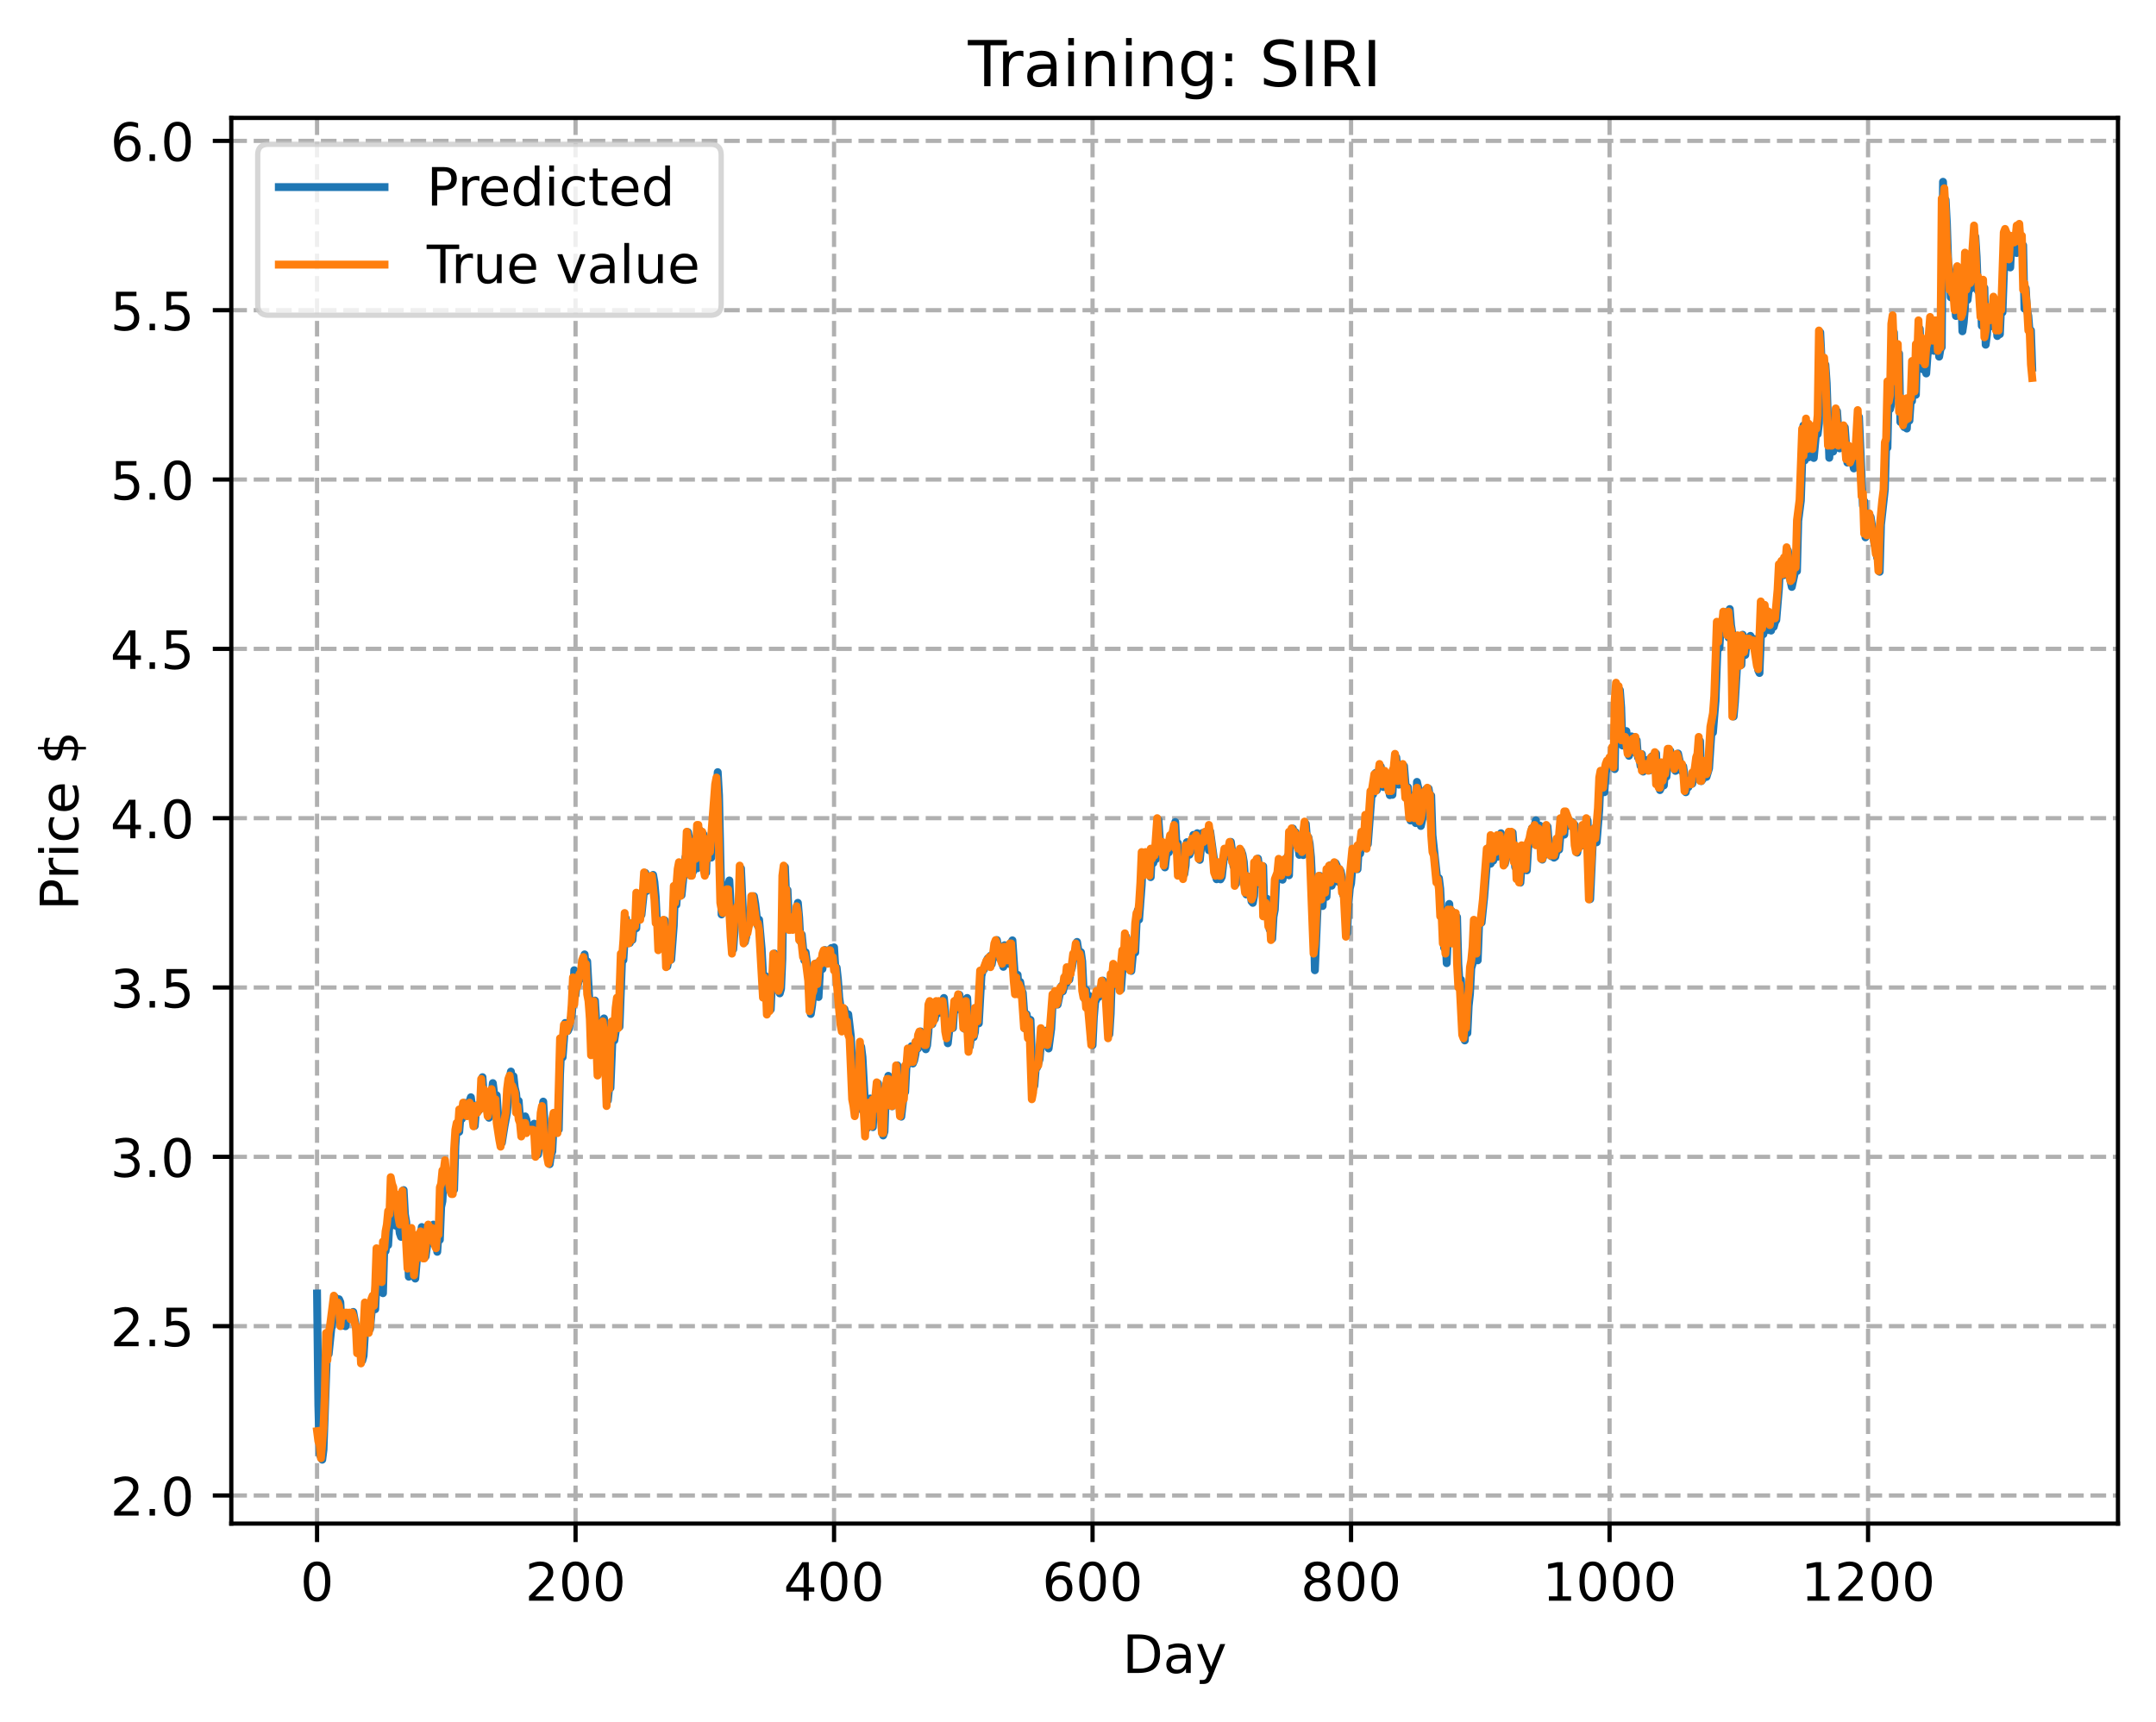 <?xml version="1.0" encoding="utf-8" standalone="no"?>
<!DOCTYPE svg PUBLIC "-//W3C//DTD SVG 1.1//EN"
  "http://www.w3.org/Graphics/SVG/1.1/DTD/svg11.dtd">
<!-- Created with matplotlib (https://matplotlib.org/) -->
<svg height="325.986pt" version="1.1" viewBox="0 0 408.101 325.986" width="408.101pt" xmlns="http://www.w3.org/2000/svg" xmlns:xlink="http://www.w3.org/1999/xlink">
 <defs>
  <style type="text/css">
*{stroke-linecap:butt;stroke-linejoin:round;}
  </style>
 </defs>
 <g id="figure_1">
  <g id="patch_1">
   <path d="M 0 325.986 
L 408.101 325.986 
L 408.101 0 
L 0 0 
z
" style="fill:#ffffff;"/>
  </g>
  <g id="axes_1">
   <g id="patch_2">
    <path d="M 43.781 288.43 
L 400.901 288.43 
L 400.901 22.318 
L 43.781 22.318 
z
" style="fill:#ffffff;"/>
   </g>
   <g id="matplotlib.axis_1">
    <g id="xtick_1">
     <g id="line2d_1">
      <path clip-path="url(#pa080ad317d)" d="M 60.014 288.43 
L 60.014 22.318 
" style="fill:none;stroke:#b0b0b0;stroke-dasharray:2.96,1.28;stroke-dashoffset:0;stroke-width:0.8;"/>
     </g>
     <g id="line2d_2">
      <defs>
       <path d="M 0 0 
L 0 3.5 
" id="m43b8c613a9" style="stroke:#000000;stroke-width:0.8;"/>
      </defs>
      <g>
       <use style="stroke:#000000;stroke-width:0.8;" x="60.014" xlink:href="#m43b8c613a9" y="288.43"/>
      </g>
     </g>
     <g id="text_1">
      <!-- 0 -->
      <defs>
       <path d="M 31.781 66.406 
Q 24.172 66.406 20.328 58.906 
Q 16.5 51.422 16.5 36.375 
Q 16.5 21.391 20.328 13.891 
Q 24.172 6.391 31.781 6.391 
Q 39.453 6.391 43.281 13.891 
Q 47.125 21.391 47.125 36.375 
Q 47.125 51.422 43.281 58.906 
Q 39.453 66.406 31.781 66.406 
z
M 31.781 74.219 
Q 44.047 74.219 50.516 64.516 
Q 56.984 54.828 56.984 36.375 
Q 56.984 17.969 50.516 8.266 
Q 44.047 -1.422 31.781 -1.422 
Q 19.531 -1.422 13.062 8.266 
Q 6.594 17.969 6.594 36.375 
Q 6.594 54.828 13.062 64.516 
Q 19.531 74.219 31.781 74.219 
z
" id="DejaVuSans-48"/>
      </defs>
      <g transform="translate(56.833 303.029)scale(0.1 -0.1)">
       <use xlink:href="#DejaVuSans-48"/>
      </g>
     </g>
    </g>
    <g id="xtick_2">
     <g id="line2d_3">
      <path clip-path="url(#pa080ad317d)" d="M 108.945 288.43 
L 108.945 22.318 
" style="fill:none;stroke:#b0b0b0;stroke-dasharray:2.96,1.28;stroke-dashoffset:0;stroke-width:0.8;"/>
     </g>
     <g id="line2d_4">
      <g>
       <use style="stroke:#000000;stroke-width:0.8;" x="108.945" xlink:href="#m43b8c613a9" y="288.43"/>
      </g>
     </g>
     <g id="text_2">
      <!-- 200 -->
      <defs>
       <path d="M 19.188 8.297 
L 53.609 8.297 
L 53.609 0 
L 7.328 0 
L 7.328 8.297 
Q 12.938 14.109 22.625 23.891 
Q 32.328 33.688 34.812 36.531 
Q 39.547 41.844 41.422 45.531 
Q 43.312 49.219 43.312 52.781 
Q 43.312 58.594 39.234 62.25 
Q 35.156 65.922 28.609 65.922 
Q 23.969 65.922 18.812 64.312 
Q 13.672 62.703 7.812 59.422 
L 7.812 69.391 
Q 13.766 71.781 18.938 73 
Q 24.125 74.219 28.422 74.219 
Q 39.75 74.219 46.484 68.547 
Q 53.219 62.891 53.219 53.422 
Q 53.219 48.922 51.531 44.891 
Q 49.859 40.875 45.406 35.406 
Q 44.188 33.984 37.641 27.219 
Q 31.109 20.453 19.188 8.297 
z
" id="DejaVuSans-50"/>
      </defs>
      <g transform="translate(99.401 303.029)scale(0.1 -0.1)">
       <use xlink:href="#DejaVuSans-50"/>
       <use x="63.623" xlink:href="#DejaVuSans-48"/>
       <use x="127.246" xlink:href="#DejaVuSans-48"/>
      </g>
     </g>
    </g>
    <g id="xtick_3">
     <g id="line2d_5">
      <path clip-path="url(#pa080ad317d)" d="M 157.875 288.43 
L 157.875 22.318 
" style="fill:none;stroke:#b0b0b0;stroke-dasharray:2.96,1.28;stroke-dashoffset:0;stroke-width:0.8;"/>
     </g>
     <g id="line2d_6">
      <g>
       <use style="stroke:#000000;stroke-width:0.8;" x="157.875" xlink:href="#m43b8c613a9" y="288.43"/>
      </g>
     </g>
     <g id="text_3">
      <!-- 400 -->
      <defs>
       <path d="M 37.797 64.312 
L 12.891 25.391 
L 37.797 25.391 
z
M 35.203 72.906 
L 47.609 72.906 
L 47.609 25.391 
L 58.016 25.391 
L 58.016 17.188 
L 47.609 17.188 
L 47.609 0 
L 37.797 0 
L 37.797 17.188 
L 4.891 17.188 
L 4.891 26.703 
z
" id="DejaVuSans-52"/>
      </defs>
      <g transform="translate(148.331 303.029)scale(0.1 -0.1)">
       <use xlink:href="#DejaVuSans-52"/>
       <use x="63.623" xlink:href="#DejaVuSans-48"/>
       <use x="127.246" xlink:href="#DejaVuSans-48"/>
      </g>
     </g>
    </g>
    <g id="xtick_4">
     <g id="line2d_7">
      <path clip-path="url(#pa080ad317d)" d="M 206.806 288.43 
L 206.806 22.318 
" style="fill:none;stroke:#b0b0b0;stroke-dasharray:2.96,1.28;stroke-dashoffset:0;stroke-width:0.8;"/>
     </g>
     <g id="line2d_8">
      <g>
       <use style="stroke:#000000;stroke-width:0.8;" x="206.806" xlink:href="#m43b8c613a9" y="288.43"/>
      </g>
     </g>
     <g id="text_4">
      <!-- 600 -->
      <defs>
       <path d="M 33.016 40.375 
Q 26.375 40.375 22.484 35.828 
Q 18.609 31.297 18.609 23.391 
Q 18.609 15.531 22.484 10.953 
Q 26.375 6.391 33.016 6.391 
Q 39.656 6.391 43.531 10.953 
Q 47.406 15.531 47.406 23.391 
Q 47.406 31.297 43.531 35.828 
Q 39.656 40.375 33.016 40.375 
z
M 52.594 71.297 
L 52.594 62.312 
Q 48.875 64.062 45.094 64.984 
Q 41.312 65.922 37.594 65.922 
Q 27.828 65.922 22.672 59.328 
Q 17.531 52.734 16.797 39.406 
Q 19.672 43.656 24.016 45.922 
Q 28.375 48.188 33.594 48.188 
Q 44.578 48.188 50.953 41.516 
Q 57.328 34.859 57.328 23.391 
Q 57.328 12.156 50.688 5.359 
Q 44.047 -1.422 33.016 -1.422 
Q 20.359 -1.422 13.672 8.266 
Q 6.984 17.969 6.984 36.375 
Q 6.984 53.656 15.188 63.938 
Q 23.391 74.219 37.203 74.219 
Q 40.922 74.219 44.703 73.484 
Q 48.484 72.75 52.594 71.297 
z
" id="DejaVuSans-54"/>
      </defs>
      <g transform="translate(197.262 303.029)scale(0.1 -0.1)">
       <use xlink:href="#DejaVuSans-54"/>
       <use x="63.623" xlink:href="#DejaVuSans-48"/>
       <use x="127.246" xlink:href="#DejaVuSans-48"/>
      </g>
     </g>
    </g>
    <g id="xtick_5">
     <g id="line2d_9">
      <path clip-path="url(#pa080ad317d)" d="M 255.736 288.43 
L 255.736 22.318 
" style="fill:none;stroke:#b0b0b0;stroke-dasharray:2.96,1.28;stroke-dashoffset:0;stroke-width:0.8;"/>
     </g>
     <g id="line2d_10">
      <g>
       <use style="stroke:#000000;stroke-width:0.8;" x="255.736" xlink:href="#m43b8c613a9" y="288.43"/>
      </g>
     </g>
     <g id="text_5">
      <!-- 800 -->
      <defs>
       <path d="M 31.781 34.625 
Q 24.75 34.625 20.719 30.859 
Q 16.703 27.094 16.703 20.516 
Q 16.703 13.922 20.719 10.156 
Q 24.75 6.391 31.781 6.391 
Q 38.812 6.391 42.859 10.172 
Q 46.922 13.969 46.922 20.516 
Q 46.922 27.094 42.891 30.859 
Q 38.875 34.625 31.781 34.625 
z
M 21.922 38.812 
Q 15.578 40.375 12.031 44.719 
Q 8.5 49.078 8.5 55.328 
Q 8.5 64.062 14.719 69.141 
Q 20.953 74.219 31.781 74.219 
Q 42.672 74.219 48.875 69.141 
Q 55.078 64.062 55.078 55.328 
Q 55.078 49.078 51.531 44.719 
Q 48 40.375 41.703 38.812 
Q 48.828 37.156 52.797 32.312 
Q 56.781 27.484 56.781 20.516 
Q 56.781 9.906 50.312 4.234 
Q 43.844 -1.422 31.781 -1.422 
Q 19.734 -1.422 13.25 4.234 
Q 6.781 9.906 6.781 20.516 
Q 6.781 27.484 10.781 32.312 
Q 14.797 37.156 21.922 38.812 
z
M 18.312 54.391 
Q 18.312 48.734 21.844 45.562 
Q 25.391 42.391 31.781 42.391 
Q 38.141 42.391 41.719 45.562 
Q 45.312 48.734 45.312 54.391 
Q 45.312 60.062 41.719 63.234 
Q 38.141 66.406 31.781 66.406 
Q 25.391 66.406 21.844 63.234 
Q 18.312 60.062 18.312 54.391 
z
" id="DejaVuSans-56"/>
      </defs>
      <g transform="translate(246.193 303.029)scale(0.1 -0.1)">
       <use xlink:href="#DejaVuSans-56"/>
       <use x="63.623" xlink:href="#DejaVuSans-48"/>
       <use x="127.246" xlink:href="#DejaVuSans-48"/>
      </g>
     </g>
    </g>
    <g id="xtick_6">
     <g id="line2d_11">
      <path clip-path="url(#pa080ad317d)" d="M 304.667 288.43 
L 304.667 22.318 
" style="fill:none;stroke:#b0b0b0;stroke-dasharray:2.96,1.28;stroke-dashoffset:0;stroke-width:0.8;"/>
     </g>
     <g id="line2d_12">
      <g>
       <use style="stroke:#000000;stroke-width:0.8;" x="304.667" xlink:href="#m43b8c613a9" y="288.43"/>
      </g>
     </g>
     <g id="text_6">
      <!-- 1000 -->
      <defs>
       <path d="M 12.406 8.297 
L 28.516 8.297 
L 28.516 63.922 
L 10.984 60.406 
L 10.984 69.391 
L 28.422 72.906 
L 38.281 72.906 
L 38.281 8.297 
L 54.391 8.297 
L 54.391 0 
L 12.406 0 
z
" id="DejaVuSans-49"/>
      </defs>
      <g transform="translate(291.942 303.029)scale(0.1 -0.1)">
       <use xlink:href="#DejaVuSans-49"/>
       <use x="63.623" xlink:href="#DejaVuSans-48"/>
       <use x="127.246" xlink:href="#DejaVuSans-48"/>
       <use x="190.869" xlink:href="#DejaVuSans-48"/>
      </g>
     </g>
    </g>
    <g id="xtick_7">
     <g id="line2d_13">
      <path clip-path="url(#pa080ad317d)" d="M 353.598 288.43 
L 353.598 22.318 
" style="fill:none;stroke:#b0b0b0;stroke-dasharray:2.96,1.28;stroke-dashoffset:0;stroke-width:0.8;"/>
     </g>
     <g id="line2d_14">
      <g>
       <use style="stroke:#000000;stroke-width:0.8;" x="353.598" xlink:href="#m43b8c613a9" y="288.43"/>
      </g>
     </g>
     <g id="text_7">
      <!-- 1200 -->
      <g transform="translate(340.873 303.029)scale(0.1 -0.1)">
       <use xlink:href="#DejaVuSans-49"/>
       <use x="63.623" xlink:href="#DejaVuSans-50"/>
       <use x="127.246" xlink:href="#DejaVuSans-48"/>
       <use x="190.869" xlink:href="#DejaVuSans-48"/>
      </g>
     </g>
    </g>
    <g id="text_8">
     <!-- Day -->
     <defs>
      <path d="M 19.672 64.797 
L 19.672 8.109 
L 31.594 8.109 
Q 46.688 8.109 53.688 14.938 
Q 60.688 21.781 60.688 36.531 
Q 60.688 51.172 53.688 57.984 
Q 46.688 64.797 31.594 64.797 
z
M 9.812 72.906 
L 30.078 72.906 
Q 51.266 72.906 61.172 64.094 
Q 71.094 55.281 71.094 36.531 
Q 71.094 17.672 61.125 8.828 
Q 51.172 0 30.078 0 
L 9.812 0 
z
" id="DejaVuSans-68"/>
      <path d="M 34.281 27.484 
Q 23.391 27.484 19.188 25 
Q 14.984 22.516 14.984 16.5 
Q 14.984 11.719 18.141 8.906 
Q 21.297 6.109 26.703 6.109 
Q 34.188 6.109 38.703 11.406 
Q 43.219 16.703 43.219 25.484 
L 43.219 27.484 
z
M 52.203 31.203 
L 52.203 0 
L 43.219 0 
L 43.219 8.297 
Q 40.141 3.328 35.547 0.953 
Q 30.953 -1.422 24.312 -1.422 
Q 15.922 -1.422 10.953 3.297 
Q 6 8.016 6 15.922 
Q 6 25.141 12.172 29.828 
Q 18.359 34.516 30.609 34.516 
L 43.219 34.516 
L 43.219 35.406 
Q 43.219 41.609 39.141 45 
Q 35.062 48.391 27.688 48.391 
Q 23 48.391 18.547 47.266 
Q 14.109 46.141 10.016 43.891 
L 10.016 52.203 
Q 14.938 54.109 19.578 55.047 
Q 24.219 56 28.609 56 
Q 40.484 56 46.344 49.844 
Q 52.203 43.703 52.203 31.203 
z
" id="DejaVuSans-97"/>
      <path d="M 32.172 -5.078 
Q 28.375 -14.844 24.75 -17.812 
Q 21.141 -20.797 15.094 -20.797 
L 7.906 -20.797 
L 7.906 -13.281 
L 13.188 -13.281 
Q 16.891 -13.281 18.938 -11.516 
Q 21 -9.766 23.484 -3.219 
L 25.094 0.875 
L 2.984 54.688 
L 12.5 54.688 
L 29.594 11.922 
L 46.688 54.688 
L 56.203 54.688 
z
" id="DejaVuSans-121"/>
     </defs>
     <g transform="translate(212.468 316.707)scale(0.1 -0.1)">
      <use xlink:href="#DejaVuSans-68"/>
      <use x="77.002" xlink:href="#DejaVuSans-97"/>
      <use x="138.281" xlink:href="#DejaVuSans-121"/>
     </g>
    </g>
   </g>
   <g id="matplotlib.axis_2">
    <g id="ytick_1">
     <g id="line2d_15">
      <path clip-path="url(#pa080ad317d)" d="M 43.781 283.11 
L 400.901 283.11 
" style="fill:none;stroke:#b0b0b0;stroke-dasharray:2.96,1.28;stroke-dashoffset:0;stroke-width:0.8;"/>
     </g>
     <g id="line2d_16">
      <defs>
       <path d="M 0 0 
L -3.5 0 
" id="m4c578fea64" style="stroke:#000000;stroke-width:0.8;"/>
      </defs>
      <g>
       <use style="stroke:#000000;stroke-width:0.8;" x="43.781" xlink:href="#m4c578fea64" y="283.11"/>
      </g>
     </g>
     <g id="text_9">
      <!-- 2.0 -->
      <defs>
       <path d="M 10.688 12.406 
L 21 12.406 
L 21 0 
L 10.688 0 
z
" id="DejaVuSans-46"/>
      </defs>
      <g transform="translate(20.878 286.909)scale(0.1 -0.1)">
       <use xlink:href="#DejaVuSans-50"/>
       <use x="63.623" xlink:href="#DejaVuSans-46"/>
       <use x="95.41" xlink:href="#DejaVuSans-48"/>
      </g>
     </g>
    </g>
    <g id="ytick_2">
     <g id="line2d_17">
      <path clip-path="url(#pa080ad317d)" d="M 43.781 251.054 
L 400.901 251.054 
" style="fill:none;stroke:#b0b0b0;stroke-dasharray:2.96,1.28;stroke-dashoffset:0;stroke-width:0.8;"/>
     </g>
     <g id="line2d_18">
      <g>
       <use style="stroke:#000000;stroke-width:0.8;" x="43.781" xlink:href="#m4c578fea64" y="251.054"/>
      </g>
     </g>
     <g id="text_10">
      <!-- 2.5 -->
      <defs>
       <path d="M 10.797 72.906 
L 49.516 72.906 
L 49.516 64.594 
L 19.828 64.594 
L 19.828 46.734 
Q 21.969 47.469 24.109 47.828 
Q 26.266 48.188 28.422 48.188 
Q 40.625 48.188 47.75 41.5 
Q 54.891 34.812 54.891 23.391 
Q 54.891 11.625 47.562 5.094 
Q 40.234 -1.422 26.906 -1.422 
Q 22.312 -1.422 17.547 -0.641 
Q 12.797 0.141 7.719 1.703 
L 7.719 11.625 
Q 12.109 9.234 16.797 8.062 
Q 21.484 6.891 26.703 6.891 
Q 35.156 6.891 40.078 11.328 
Q 45.016 15.766 45.016 23.391 
Q 45.016 31 40.078 35.438 
Q 35.156 39.891 26.703 39.891 
Q 22.75 39.891 18.812 39.016 
Q 14.891 38.141 10.797 36.281 
z
" id="DejaVuSans-53"/>
      </defs>
      <g transform="translate(20.878 254.853)scale(0.1 -0.1)">
       <use xlink:href="#DejaVuSans-50"/>
       <use x="63.623" xlink:href="#DejaVuSans-46"/>
       <use x="95.41" xlink:href="#DejaVuSans-53"/>
      </g>
     </g>
    </g>
    <g id="ytick_3">
     <g id="line2d_19">
      <path clip-path="url(#pa080ad317d)" d="M 43.781 218.999 
L 400.901 218.999 
" style="fill:none;stroke:#b0b0b0;stroke-dasharray:2.96,1.28;stroke-dashoffset:0;stroke-width:0.8;"/>
     </g>
     <g id="line2d_20">
      <g>
       <use style="stroke:#000000;stroke-width:0.8;" x="43.781" xlink:href="#m4c578fea64" y="218.999"/>
      </g>
     </g>
     <g id="text_11">
      <!-- 3.0 -->
      <defs>
       <path d="M 40.578 39.312 
Q 47.656 37.797 51.625 33 
Q 55.609 28.219 55.609 21.188 
Q 55.609 10.406 48.188 4.484 
Q 40.766 -1.422 27.094 -1.422 
Q 22.516 -1.422 17.656 -0.516 
Q 12.797 0.391 7.625 2.203 
L 7.625 11.719 
Q 11.719 9.328 16.594 8.109 
Q 21.484 6.891 26.812 6.891 
Q 36.078 6.891 40.938 10.547 
Q 45.797 14.203 45.797 21.188 
Q 45.797 27.641 41.281 31.266 
Q 36.766 34.906 28.719 34.906 
L 20.219 34.906 
L 20.219 43.016 
L 29.109 43.016 
Q 36.375 43.016 40.234 45.922 
Q 44.094 48.828 44.094 54.297 
Q 44.094 59.906 40.109 62.906 
Q 36.141 65.922 28.719 65.922 
Q 24.656 65.922 20.016 65.031 
Q 15.375 64.156 9.812 62.312 
L 9.812 71.094 
Q 15.438 72.656 20.344 73.438 
Q 25.25 74.219 29.594 74.219 
Q 40.828 74.219 47.359 69.109 
Q 53.906 64.016 53.906 55.328 
Q 53.906 49.266 50.438 45.094 
Q 46.969 40.922 40.578 39.312 
z
" id="DejaVuSans-51"/>
      </defs>
      <g transform="translate(20.878 222.798)scale(0.1 -0.1)">
       <use xlink:href="#DejaVuSans-51"/>
       <use x="63.623" xlink:href="#DejaVuSans-46"/>
       <use x="95.41" xlink:href="#DejaVuSans-48"/>
      </g>
     </g>
    </g>
    <g id="ytick_4">
     <g id="line2d_21">
      <path clip-path="url(#pa080ad317d)" d="M 43.781 186.943 
L 400.901 186.943 
" style="fill:none;stroke:#b0b0b0;stroke-dasharray:2.96,1.28;stroke-dashoffset:0;stroke-width:0.8;"/>
     </g>
     <g id="line2d_22">
      <g>
       <use style="stroke:#000000;stroke-width:0.8;" x="43.781" xlink:href="#m4c578fea64" y="186.943"/>
      </g>
     </g>
     <g id="text_12">
      <!-- 3.5 -->
      <g transform="translate(20.878 190.743)scale(0.1 -0.1)">
       <use xlink:href="#DejaVuSans-51"/>
       <use x="63.623" xlink:href="#DejaVuSans-46"/>
       <use x="95.41" xlink:href="#DejaVuSans-53"/>
      </g>
     </g>
    </g>
    <g id="ytick_5">
     <g id="line2d_23">
      <path clip-path="url(#pa080ad317d)" d="M 43.781 154.888 
L 400.901 154.888 
" style="fill:none;stroke:#b0b0b0;stroke-dasharray:2.96,1.28;stroke-dashoffset:0;stroke-width:0.8;"/>
     </g>
     <g id="line2d_24">
      <g>
       <use style="stroke:#000000;stroke-width:0.8;" x="43.781" xlink:href="#m4c578fea64" y="154.888"/>
      </g>
     </g>
     <g id="text_13">
      <!-- 4.0 -->
      <g transform="translate(20.878 158.687)scale(0.1 -0.1)">
       <use xlink:href="#DejaVuSans-52"/>
       <use x="63.623" xlink:href="#DejaVuSans-46"/>
       <use x="95.41" xlink:href="#DejaVuSans-48"/>
      </g>
     </g>
    </g>
    <g id="ytick_6">
     <g id="line2d_25">
      <path clip-path="url(#pa080ad317d)" d="M 43.781 122.833 
L 400.901 122.833 
" style="fill:none;stroke:#b0b0b0;stroke-dasharray:2.96,1.28;stroke-dashoffset:0;stroke-width:0.8;"/>
     </g>
     <g id="line2d_26">
      <g>
       <use style="stroke:#000000;stroke-width:0.8;" x="43.781" xlink:href="#m4c578fea64" y="122.833"/>
      </g>
     </g>
     <g id="text_14">
      <!-- 4.5 -->
      <g transform="translate(20.878 126.632)scale(0.1 -0.1)">
       <use xlink:href="#DejaVuSans-52"/>
       <use x="63.623" xlink:href="#DejaVuSans-46"/>
       <use x="95.41" xlink:href="#DejaVuSans-53"/>
      </g>
     </g>
    </g>
    <g id="ytick_7">
     <g id="line2d_27">
      <path clip-path="url(#pa080ad317d)" d="M 43.781 90.777 
L 400.901 90.777 
" style="fill:none;stroke:#b0b0b0;stroke-dasharray:2.96,1.28;stroke-dashoffset:0;stroke-width:0.8;"/>
     </g>
     <g id="line2d_28">
      <g>
       <use style="stroke:#000000;stroke-width:0.8;" x="43.781" xlink:href="#m4c578fea64" y="90.777"/>
      </g>
     </g>
     <g id="text_15">
      <!-- 5.0 -->
      <g transform="translate(20.878 94.576)scale(0.1 -0.1)">
       <use xlink:href="#DejaVuSans-53"/>
       <use x="63.623" xlink:href="#DejaVuSans-46"/>
       <use x="95.41" xlink:href="#DejaVuSans-48"/>
      </g>
     </g>
    </g>
    <g id="ytick_8">
     <g id="line2d_29">
      <path clip-path="url(#pa080ad317d)" d="M 43.781 58.722 
L 400.901 58.722 
" style="fill:none;stroke:#b0b0b0;stroke-dasharray:2.96,1.28;stroke-dashoffset:0;stroke-width:0.8;"/>
     </g>
     <g id="line2d_30">
      <g>
       <use style="stroke:#000000;stroke-width:0.8;" x="43.781" xlink:href="#m4c578fea64" y="58.722"/>
      </g>
     </g>
     <g id="text_16">
      <!-- 5.5 -->
      <g transform="translate(20.878 62.521)scale(0.1 -0.1)">
       <use xlink:href="#DejaVuSans-53"/>
       <use x="63.623" xlink:href="#DejaVuSans-46"/>
       <use x="95.41" xlink:href="#DejaVuSans-53"/>
      </g>
     </g>
    </g>
    <g id="ytick_9">
     <g id="line2d_31">
      <path clip-path="url(#pa080ad317d)" d="M 43.781 26.666 
L 400.901 26.666 
" style="fill:none;stroke:#b0b0b0;stroke-dasharray:2.96,1.28;stroke-dashoffset:0;stroke-width:0.8;"/>
     </g>
     <g id="line2d_32">
      <g>
       <use style="stroke:#000000;stroke-width:0.8;" x="43.781" xlink:href="#m4c578fea64" y="26.666"/>
      </g>
     </g>
     <g id="text_17">
      <!-- 6.0 -->
      <g transform="translate(20.878 30.466)scale(0.1 -0.1)">
       <use xlink:href="#DejaVuSans-54"/>
       <use x="63.623" xlink:href="#DejaVuSans-46"/>
       <use x="95.41" xlink:href="#DejaVuSans-48"/>
      </g>
     </g>
    </g>
    <g id="text_18">
     <!-- Price $ -->
     <defs>
      <path d="M 19.672 64.797 
L 19.672 37.406 
L 32.078 37.406 
Q 38.969 37.406 42.719 40.969 
Q 46.484 44.531 46.484 51.125 
Q 46.484 57.672 42.719 61.234 
Q 38.969 64.797 32.078 64.797 
z
M 9.812 72.906 
L 32.078 72.906 
Q 44.344 72.906 50.609 67.359 
Q 56.891 61.812 56.891 51.125 
Q 56.891 40.328 50.609 34.812 
Q 44.344 29.297 32.078 29.297 
L 19.672 29.297 
L 19.672 0 
L 9.812 0 
z
" id="DejaVuSans-80"/>
      <path d="M 41.109 46.297 
Q 39.594 47.172 37.812 47.578 
Q 36.031 48 33.891 48 
Q 26.266 48 22.188 43.047 
Q 18.109 38.094 18.109 28.812 
L 18.109 0 
L 9.078 0 
L 9.078 54.688 
L 18.109 54.688 
L 18.109 46.188 
Q 20.953 51.172 25.484 53.578 
Q 30.031 56 36.531 56 
Q 37.453 56 38.578 55.875 
Q 39.703 55.766 41.062 55.516 
z
" id="DejaVuSans-114"/>
      <path d="M 9.422 54.688 
L 18.406 54.688 
L 18.406 0 
L 9.422 0 
z
M 9.422 75.984 
L 18.406 75.984 
L 18.406 64.594 
L 9.422 64.594 
z
" id="DejaVuSans-105"/>
      <path d="M 48.781 52.594 
L 48.781 44.188 
Q 44.969 46.297 41.141 47.344 
Q 37.312 48.391 33.406 48.391 
Q 24.656 48.391 19.812 42.844 
Q 14.984 37.312 14.984 27.297 
Q 14.984 17.281 19.812 11.734 
Q 24.656 6.203 33.406 6.203 
Q 37.312 6.203 41.141 7.25 
Q 44.969 8.297 48.781 10.406 
L 48.781 2.094 
Q 45.016 0.344 40.984 -0.531 
Q 36.969 -1.422 32.422 -1.422 
Q 20.062 -1.422 12.781 6.344 
Q 5.516 14.109 5.516 27.297 
Q 5.516 40.672 12.859 48.328 
Q 20.219 56 33.016 56 
Q 37.156 56 41.109 55.141 
Q 45.062 54.297 48.781 52.594 
z
" id="DejaVuSans-99"/>
      <path d="M 56.203 29.594 
L 56.203 25.203 
L 14.891 25.203 
Q 15.484 15.922 20.484 11.062 
Q 25.484 6.203 34.422 6.203 
Q 39.594 6.203 44.453 7.469 
Q 49.312 8.734 54.109 11.281 
L 54.109 2.781 
Q 49.266 0.734 44.188 -0.344 
Q 39.109 -1.422 33.891 -1.422 
Q 20.797 -1.422 13.156 6.188 
Q 5.516 13.812 5.516 26.812 
Q 5.516 40.234 12.766 48.109 
Q 20.016 56 32.328 56 
Q 43.359 56 49.781 48.891 
Q 56.203 41.797 56.203 29.594 
z
M 47.219 32.234 
Q 47.125 39.594 43.094 43.984 
Q 39.062 48.391 32.422 48.391 
Q 24.906 48.391 20.391 44.141 
Q 15.875 39.891 15.188 32.172 
z
" id="DejaVuSans-101"/>
      <path id="DejaVuSans-32"/>
      <path d="M 33.797 -14.703 
L 28.906 -14.703 
L 28.859 0 
Q 23.734 0.094 18.609 1.188 
Q 13.484 2.297 8.297 4.5 
L 8.297 13.281 
Q 13.281 10.156 18.375 8.562 
Q 23.484 6.984 28.906 6.938 
L 28.906 29.203 
Q 18.109 30.953 13.203 35.156 
Q 8.297 39.359 8.297 46.688 
Q 8.297 54.641 13.625 59.219 
Q 18.953 63.812 28.906 64.5 
L 28.906 75.984 
L 33.797 75.984 
L 33.797 64.656 
Q 38.328 64.453 42.578 63.688 
Q 46.828 62.938 50.875 61.625 
L 50.875 53.078 
Q 46.828 55.125 42.547 56.25 
Q 38.281 57.375 33.797 57.562 
L 33.797 36.719 
Q 44.875 35.016 50.094 30.609 
Q 55.328 26.219 55.328 18.609 
Q 55.328 10.359 49.781 5.594 
Q 44.234 0.828 33.797 0.094 
z
M 28.906 37.594 
L 28.906 57.625 
Q 23.25 56.984 20.266 54.391 
Q 17.281 51.812 17.281 47.516 
Q 17.281 43.312 20.031 40.969 
Q 22.797 38.625 28.906 37.594 
z
M 33.797 28.219 
L 33.797 7.078 
Q 39.984 7.906 43.141 10.594 
Q 46.297 13.281 46.297 17.672 
Q 46.297 21.969 43.281 24.5 
Q 40.281 27.047 33.797 28.219 
z
" id="DejaVuSans-36"/>
     </defs>
     <g transform="translate(14.798 172.342)rotate(-90)scale(0.1 -0.1)">
      <use xlink:href="#DejaVuSans-80"/>
      <use x="58.553" xlink:href="#DejaVuSans-114"/>
      <use x="99.666" xlink:href="#DejaVuSans-105"/>
      <use x="127.449" xlink:href="#DejaVuSans-99"/>
      <use x="182.43" xlink:href="#DejaVuSans-101"/>
      <use x="243.953" xlink:href="#DejaVuSans-32"/>
      <use x="275.74" xlink:href="#DejaVuSans-36"/>
     </g>
    </g>
   </g>
   <g id="line2d_33">
    <path clip-path="url(#pa080ad317d)" d="M 60.014 244.872 
L 60.259 266.01 
L 60.503 275.278 
L 60.993 276.334 
L 61.237 274.415 
L 61.971 253.719 
L 62.216 256.329 
L 62.705 251.558 
L 63.194 248.81 
L 63.439 245.598 
L 63.928 248.274 
L 64.173 245.954 
L 64.418 246.504 
L 64.662 250.993 
L 64.907 249.654 
L 65.152 250.174 
L 65.396 251.07 
L 65.641 248.9 
L 65.886 248.638 
L 66.13 249.534 
L 66.375 249.395 
L 66.864 248.359 
L 67.598 252.335 
L 67.843 255.223 
L 68.088 253.378 
L 68.332 253.43 
L 68.577 257.572 
L 68.821 256.664 
L 69.311 248.534 
L 69.555 248.935 
L 69.8 251.282 
L 70.045 251.604 
L 70.534 246.328 
L 70.779 246.891 
L 71.023 247.855 
L 71.513 237.109 
L 71.757 237.413 
L 72.247 243.466 
L 72.491 244.816 
L 72.736 236.204 
L 72.981 236.853 
L 73.225 235.008 
L 73.47 235.705 
L 73.715 231.567 
L 73.959 232.112 
L 74.204 225.253 
L 74.449 226.384 
L 74.938 232.057 
L 75.182 226.372 
L 75.427 231.443 
L 75.672 233.463 
L 75.916 234.151 
L 76.406 225.296 
L 76.65 229.9 
L 76.895 231.344 
L 77.384 241.698 
L 77.629 235.497 
L 77.874 235.372 
L 78.118 234.583 
L 78.363 237.605 
L 78.608 242.048 
L 79.097 236.204 
L 79.342 233.577 
L 79.586 234.774 
L 79.831 232.289 
L 80.076 233.789 
L 80.32 237.044 
L 80.565 237.856 
L 81.299 232.558 
L 81.543 235.258 
L 82.033 231.829 
L 82.277 234.402 
L 82.522 234.326 
L 82.767 236.977 
L 83.011 233.339 
L 83.256 234.71 
L 83.501 228.504 
L 83.745 227.403 
L 83.99 223.005 
L 84.235 221.578 
L 84.479 221.64 
L 84.724 223.445 
L 84.969 222.044 
L 85.213 221.765 
L 85.703 225.177 
L 85.947 225.217 
L 86.192 216.975 
L 86.437 213.354 
L 86.681 212.438 
L 86.926 214.261 
L 87.17 211.272 
L 87.415 211.829 
L 87.904 208.789 
L 88.394 209.762 
L 88.638 210.46 
L 88.883 208.48 
L 89.128 207.721 
L 89.862 213.142 
L 90.106 210.03 
L 90.351 209.251 
L 90.596 210.302 
L 90.84 208.953 
L 91.085 209.826 
L 91.33 203.92 
L 91.574 207.507 
L 91.819 206.923 
L 92.553 211.603 
L 93.287 205.042 
L 93.776 208.871 
L 94.021 207.354 
L 94.51 214.418 
L 94.999 216.341 
L 95.489 213.248 
L 95.978 210.584 
L 96.467 204.142 
L 96.712 202.855 
L 96.957 205.085 
L 97.201 203.742 
L 97.446 205.937 
L 97.691 206.993 
L 97.935 209.738 
L 98.18 208.408 
L 98.424 211.639 
L 98.914 214.45 
L 99.158 212.281 
L 99.403 211.342 
L 99.648 211.987 
L 99.892 213.985 
L 100.382 213.255 
L 100.626 213.479 
L 100.871 213.349 
L 101.116 212.726 
L 101.36 214.629 
L 101.605 218.582 
L 101.85 218.558 
L 102.339 214.859 
L 102.584 210.622 
L 102.828 208.545 
L 103.318 216.65 
L 103.562 215.552 
L 103.807 218.702 
L 104.052 220.386 
L 104.296 218.54 
L 104.541 217.993 
L 104.785 213.021 
L 105.03 210.98 
L 105.275 211.65 
L 105.519 210.694 
L 105.764 213.845 
L 106.009 203.396 
L 106.253 198.004 
L 106.498 200.154 
L 106.987 193.657 
L 107.232 194.05 
L 107.477 195.166 
L 107.721 194.664 
L 107.966 193.006 
L 108.211 192.436 
L 108.455 189.339 
L 108.7 183.67 
L 108.945 188.37 
L 109.189 186.128 
L 109.434 186.196 
L 109.923 183.947 
L 110.168 185.212 
L 110.412 182.072 
L 110.657 180.671 
L 110.902 183.149 
L 111.146 181.993 
L 111.88 195.295 
L 112.125 199.357 
L 112.614 189.409 
L 113.104 197.209 
L 113.348 202.481 
L 113.593 199.62 
L 113.838 200.719 
L 114.327 192.794 
L 114.572 194.937 
L 115.061 208.318 
L 115.306 205.828 
L 115.55 205.967 
L 116.04 193.844 
L 116.284 196.963 
L 116.529 195.366 
L 116.773 191.611 
L 117.018 189.662 
L 117.263 194.389 
L 117.752 181.386 
L 117.997 181.764 
L 118.486 173.882 
L 118.731 176.72 
L 118.975 176.114 
L 119.22 178.511 
L 119.465 174.839 
L 119.709 177.939 
L 119.954 175.303 
L 120.199 175.626 
L 120.443 175.727 
L 120.688 169.443 
L 120.933 171.006 
L 121.177 171.131 
L 121.422 173.188 
L 121.911 168.548 
L 122.156 165.249 
L 122.4 168.68 
L 122.645 165.819 
L 122.89 168.289 
L 123.379 166.379 
L 123.624 165.625 
L 123.868 166.985 
L 124.113 169.793 
L 124.358 174.783 
L 124.602 174.528 
L 124.847 179.261 
L 125.092 174.578 
L 125.336 176.061 
L 125.826 174.219 
L 126.07 175.868 
L 126.315 182.938 
L 126.56 181.533 
L 126.804 178.222 
L 127.049 181.669 
L 127.538 175.205 
L 127.783 168.069 
L 128.028 171.29 
L 128.517 164.248 
L 128.761 163.801 
L 129.006 169.478 
L 129.495 164.764 
L 129.74 162.253 
L 129.985 163.082 
L 130.229 157.533 
L 130.474 158.885 
L 130.719 163.987 
L 130.963 165.509 
L 131.208 164.926 
L 131.453 158.83 
L 131.697 160.883 
L 131.942 164.393 
L 132.187 157.411 
L 132.431 157.125 
L 132.676 160.373 
L 132.921 157.928 
L 133.165 157.956 
L 133.41 163.553 
L 133.655 165.226 
L 133.899 158.801 
L 134.144 161.409 
L 134.388 159.745 
L 134.633 162.36 
L 135.856 146.174 
L 136.101 150.551 
L 136.59 173.111 
L 136.835 172.64 
L 137.08 171.523 
L 137.324 171.219 
L 137.814 167.555 
L 138.058 166.68 
L 138.548 176.195 
L 138.792 179.726 
L 139.282 173.087 
L 139.526 173.578 
L 139.771 172.074 
L 140.016 173.125 
L 140.26 164.404 
L 140.749 175.352 
L 140.994 178.329 
L 141.239 177.335 
L 141.728 173.515 
L 141.973 174.079 
L 142.217 174.096 
L 142.462 169.91 
L 142.707 169.667 
L 142.951 171.059 
L 143.441 175.262 
L 143.685 174.097 
L 144.175 179.662 
L 144.664 188.815 
L 144.909 184.789 
L 145.153 185.849 
L 145.398 191.22 
L 145.643 189.009 
L 145.887 191.104 
L 146.132 185.968 
L 146.376 184.589 
L 146.621 180.515 
L 146.866 181.812 
L 147.11 185.531 
L 147.355 187.356 
L 147.6 188.053 
L 147.844 187.181 
L 148.089 181.52 
L 148.334 164.654 
L 148.578 164.127 
L 148.823 170.052 
L 149.068 168.498 
L 149.312 174.033 
L 149.557 175.752 
L 150.046 174.042 
L 150.291 175.316 
L 150.536 173.285 
L 150.78 172.812 
L 151.025 170.913 
L 151.27 173.712 
L 151.514 178.226 
L 151.759 176.925 
L 152.248 181.815 
L 152.493 180.268 
L 152.982 184.083 
L 153.227 187.139 
L 153.471 191.958 
L 153.716 190.353 
L 153.961 187.821 
L 154.205 186.73 
L 154.45 182.38 
L 154.695 183.345 
L 154.939 188.745 
L 155.184 184.236 
L 155.429 181.779 
L 155.673 183.444 
L 156.163 179.854 
L 156.407 181.437 
L 156.652 182.033 
L 156.897 182.274 
L 157.141 179.709 
L 157.386 179.466 
L 157.631 182.515 
L 157.875 179.342 
L 158.12 183.277 
L 158.364 183.167 
L 158.609 185.39 
L 158.854 188.796 
L 159.098 190.631 
L 159.343 193.736 
L 159.588 194.368 
L 159.832 190.999 
L 160.077 191.984 
L 160.322 194.181 
L 160.566 192.021 
L 161.056 196.184 
L 161.545 207.585 
L 161.79 208.324 
L 162.034 210.273 
L 162.768 204.279 
L 163.013 198.172 
L 163.258 200.124 
L 163.992 213.758 
L 164.236 209.005 
L 164.481 212.274 
L 164.725 207.954 
L 165.215 213.378 
L 165.459 208.877 
L 165.704 209.771 
L 166.193 205.097 
L 166.438 207.89 
L 166.683 206.239 
L 167.172 214.956 
L 167.417 214.252 
L 167.661 207.769 
L 167.906 206.409 
L 168.151 203.666 
L 168.395 204.25 
L 168.885 209.433 
L 169.129 208.37 
L 169.374 208.68 
L 169.619 206.035 
L 169.863 201.682 
L 170.108 205.077 
L 170.352 210.098 
L 170.597 211.4 
L 171.086 207.168 
L 171.331 206.723 
L 171.576 201.984 
L 171.82 201.459 
L 172.065 198.89 
L 172.31 200.796 
L 172.554 198.052 
L 172.799 201.335 
L 173.044 200.757 
L 173.288 199.566 
L 173.533 197.226 
L 173.778 198.481 
L 174.022 196.123 
L 174.267 195.261 
L 174.512 197.225 
L 174.756 196.899 
L 175.246 198.637 
L 175.49 197.907 
L 175.735 195.348 
L 175.98 189.98 
L 176.224 189.763 
L 176.469 193.89 
L 176.713 191.787 
L 176.958 192.917 
L 177.447 189.74 
L 177.692 191.791 
L 177.937 189.991 
L 178.181 191.622 
L 178.426 189.815 
L 178.671 188.926 
L 179.405 197.501 
L 179.649 195.29 
L 179.894 194.455 
L 180.139 193.223 
L 180.383 194.61 
L 180.628 190.707 
L 180.873 189.43 
L 181.117 191.146 
L 181.607 188.328 
L 181.851 190.339 
L 182.096 191.282 
L 182.34 191.464 
L 182.585 194.777 
L 183.074 188.922 
L 183.564 198.143 
L 184.053 194.833 
L 184.298 196.344 
L 184.542 195.378 
L 184.787 191.355 
L 185.276 193.735 
L 185.766 184.752 
L 186.01 183.809 
L 186.255 183.556 
L 186.744 181.923 
L 186.989 181.419 
L 187.234 181.469 
L 187.478 180.938 
L 187.723 182.543 
L 188.457 178.359 
L 188.701 177.961 
L 188.946 179.146 
L 189.191 181.365 
L 189.435 180.506 
L 189.68 182.247 
L 189.925 183.031 
L 190.169 178.933 
L 190.414 179.088 
L 190.903 182.456 
L 191.393 178.449 
L 191.637 178.015 
L 192.127 185.214 
L 192.371 187.35 
L 192.616 184.542 
L 192.861 187.576 
L 193.105 185.882 
L 193.35 187.423 
L 193.595 187.911 
L 194.084 194.757 
L 194.328 192.003 
L 194.573 193.505 
L 194.818 196.706 
L 195.062 193.074 
L 195.552 206.155 
L 195.796 205.534 
L 196.041 202.423 
L 196.286 202.124 
L 196.775 200.539 
L 197.264 195.145 
L 197.509 197.644 
L 197.754 195.402 
L 197.998 195.109 
L 198.243 197.363 
L 198.488 198.487 
L 198.977 194.787 
L 199.222 190.453 
L 199.466 188.172 
L 199.711 188.67 
L 199.956 187.93 
L 200.2 190.177 
L 200.934 186.646 
L 201.179 187.672 
L 201.423 186.754 
L 201.668 184.778 
L 201.913 186.067 
L 202.157 183.198 
L 202.402 185.461 
L 202.647 183.919 
L 202.891 183.255 
L 203.381 180.376 
L 203.625 179.906 
L 203.87 178.314 
L 204.359 181.364 
L 204.604 180.252 
L 204.849 182.011 
L 205.093 187.164 
L 205.338 189.122 
L 205.583 187.402 
L 205.827 190.36 
L 206.072 188.47 
L 206.561 196.819 
L 206.806 197.865 
L 207.05 192.57 
L 207.295 189.715 
L 207.54 189.197 
L 207.784 187.866 
L 208.029 188.711 
L 208.518 187.452 
L 208.763 185.635 
L 209.497 189.098 
L 209.986 195.809 
L 210.231 191.943 
L 210.476 184.58 
L 210.72 186.186 
L 210.965 183.931 
L 211.21 184.095 
L 211.454 186.421 
L 211.699 185.164 
L 211.943 184.763 
L 212.188 187.319 
L 212.677 180.686 
L 212.922 182.729 
L 213.167 177.308 
L 213.411 179.081 
L 213.656 182.719 
L 213.901 181.158 
L 214.145 183.806 
L 214.635 178.593 
L 214.879 180.324 
L 215.124 174.957 
L 215.369 172.303 
L 215.613 174.076 
L 216.103 167.616 
L 216.347 161.921 
L 216.592 165.441 
L 216.837 162.171 
L 217.081 161.536 
L 217.326 163.541 
L 217.571 164.135 
L 217.815 166.047 
L 218.06 161.01 
L 218.304 163.384 
L 218.549 161.839 
L 218.794 162.646 
L 219.283 155.215 
L 219.528 158.706 
L 220.017 161.986 
L 220.262 159.578 
L 220.506 164.205 
L 220.996 159.932 
L 221.24 161.368 
L 221.485 159.347 
L 221.73 158.303 
L 221.974 158.239 
L 222.219 157.425 
L 222.464 155.625 
L 222.708 160.276 
L 222.953 159.603 
L 223.198 164.579 
L 223.442 163.36 
L 223.687 164.637 
L 223.931 162.84 
L 224.176 165.475 
L 224.421 163.817 
L 224.665 159.426 
L 224.91 161.332 
L 225.155 161.804 
L 225.399 161.212 
L 225.889 158.054 
L 226.133 160.264 
L 226.378 159.703 
L 226.623 157.733 
L 226.867 158.667 
L 227.112 162.778 
L 227.601 157.695 
L 228.091 159.93 
L 228.335 157.57 
L 228.58 158.748 
L 228.825 160.957 
L 229.069 157.376 
L 229.559 160.995 
L 229.803 162.738 
L 230.048 165.462 
L 230.292 166.45 
L 230.782 163.354 
L 231.026 166.47 
L 231.271 165.993 
L 231.76 161.652 
L 232.005 160.73 
L 232.25 162.123 
L 232.739 160.619 
L 232.984 159.374 
L 233.228 161.166 
L 233.473 163.979 
L 233.718 161.382 
L 233.962 167.318 
L 234.207 163.75 
L 234.452 162.93 
L 234.696 164.08 
L 234.941 161.055 
L 235.186 161.743 
L 235.43 163.111 
L 235.919 169.33 
L 236.164 165.897 
L 236.653 168.472 
L 236.898 170.635 
L 237.143 170.922 
L 237.387 169.584 
L 237.632 164.142 
L 237.877 163.69 
L 238.121 162.543 
L 238.366 164.472 
L 238.611 167.414 
L 238.855 166.859 
L 239.1 163.981 
L 239.345 172.536 
L 239.834 170.152 
L 240.079 172.224 
L 240.323 175.96 
L 240.568 173.807 
L 240.813 177.713 
L 241.057 173.533 
L 241.302 172.222 
L 241.547 167 
L 242.036 165.518 
L 242.28 162.791 
L 242.77 166.538 
L 243.014 165.066 
L 243.259 164.784 
L 243.504 162.988 
L 243.748 162.053 
L 243.993 165.698 
L 244.238 158.225 
L 244.482 158.496 
L 244.727 156.848 
L 244.972 157.997 
L 245.216 157.516 
L 245.461 158.329 
L 245.95 161.835 
L 246.195 159.547 
L 246.44 158.729 
L 246.684 161.876 
L 247.174 155.959 
L 247.418 159.064 
L 247.663 158.503 
L 247.907 159.744 
L 248.152 162.283 
L 248.641 172.703 
L 248.886 183.677 
L 249.375 172.342 
L 249.62 168.115 
L 249.865 165.819 
L 250.109 167.965 
L 250.354 171.522 
L 250.599 166.749 
L 251.088 169.788 
L 251.333 165.048 
L 251.577 165.452 
L 251.822 163.785 
L 252.067 167.674 
L 252.311 166.576 
L 252.801 163.393 
L 253.045 163.886 
L 253.29 166.93 
L 253.535 164.525 
L 253.779 164.922 
L 254.024 166.135 
L 254.268 169.473 
L 254.513 167.474 
L 255.002 176.63 
L 255.247 171.094 
L 255.492 168.212 
L 255.736 167.244 
L 256.226 161.553 
L 256.47 162.574 
L 256.715 161.614 
L 256.96 164.551 
L 257.204 160.441 
L 257.449 161.609 
L 258.183 157.465 
L 258.428 159.153 
L 258.672 154.942 
L 258.917 159.795 
L 259.651 150.067 
L 259.895 150.407 
L 260.385 146.323 
L 260.629 149.577 
L 260.874 147.047 
L 261.119 146.742 
L 261.363 145.117 
L 261.608 147.913 
L 261.853 148.993 
L 262.097 148.803 
L 262.342 146.798 
L 262.587 147.321 
L 263.076 150.527 
L 263.321 149.4 
L 263.565 150.467 
L 263.81 146.465 
L 264.055 145.861 
L 264.299 143.376 
L 264.789 148.542 
L 265.278 146.735 
L 265.523 148.498 
L 265.767 145.02 
L 266.256 151.128 
L 266.501 149.034 
L 266.99 155.333 
L 267.235 153.657 
L 267.48 150.602 
L 267.724 155.106 
L 267.969 155.822 
L 268.214 148.018 
L 268.458 149.144 
L 268.948 156.366 
L 269.192 155.243 
L 269.437 153.413 
L 269.682 150.415 
L 269.926 149.4 
L 270.171 150.939 
L 270.416 149.288 
L 270.66 150.766 
L 270.905 150.616 
L 271.15 158.083 
L 272.128 167.155 
L 272.373 166.25 
L 272.617 168.258 
L 272.862 173.111 
L 273.107 172.727 
L 273.351 179.437 
L 273.596 177.025 
L 273.841 182.338 
L 274.33 171.118 
L 274.575 176.849 
L 274.819 172.496 
L 275.064 178.07 
L 275.309 177.328 
L 275.553 174.036 
L 275.798 173.604 
L 276.043 182.508 
L 276.287 186.255 
L 276.532 185.459 
L 277.021 196.08 
L 277.266 196.964 
L 277.511 193.047 
L 277.755 195.582 
L 278 190.407 
L 278.244 188.155 
L 278.489 183.287 
L 278.734 182.495 
L 278.978 180.338 
L 279.223 174.407 
L 279.468 180.038 
L 279.712 181.803 
L 279.957 175.31 
L 280.202 174.73 
L 280.446 174.659 
L 280.936 169.893 
L 281.67 160.566 
L 282.159 163.504 
L 282.404 158.388 
L 282.648 162.94 
L 282.893 160.645 
L 283.138 160.153 
L 283.382 162.224 
L 283.627 158.973 
L 283.871 159.825 
L 284.116 157.735 
L 284.361 160.669 
L 284.605 159.924 
L 284.85 163.538 
L 285.095 162.566 
L 285.584 158.447 
L 285.829 157.673 
L 286.073 158.732 
L 286.318 157.62 
L 286.807 164.149 
L 287.052 160.704 
L 287.297 166.051 
L 287.541 164.152 
L 287.786 167.099 
L 288.275 160.179 
L 288.52 162.369 
L 288.765 161.012 
L 289.009 164.763 
L 289.254 160.554 
L 289.743 158.175 
L 289.988 156.768 
L 290.232 156.728 
L 290.477 156.279 
L 290.722 155.291 
L 290.966 158.618 
L 291.211 158.001 
L 291.456 156.289 
L 291.7 158.477 
L 291.945 162.735 
L 292.19 161.91 
L 292.434 159.492 
L 292.679 159.283 
L 292.924 156.484 
L 293.168 159.647 
L 293.658 162.104 
L 293.902 160.241 
L 294.147 162.364 
L 294.392 162.196 
L 294.636 161.139 
L 294.881 158.977 
L 295.126 160.849 
L 295.615 155.286 
L 296.104 158.008 
L 296.349 154.076 
L 296.593 154.47 
L 296.838 155.095 
L 297.083 156.047 
L 297.327 156.381 
L 297.572 155.583 
L 297.817 156.679 
L 298.061 156.154 
L 298.306 160.168 
L 298.551 161.414 
L 298.795 160.15 
L 299.04 160.008 
L 299.285 158.764 
L 299.529 160.04 
L 299.774 156.281 
L 300.019 156.543 
L 300.263 158.508 
L 300.508 155.338 
L 300.997 170.223 
L 301.486 159.545 
L 301.976 156.679 
L 302.22 159.457 
L 302.71 153.426 
L 302.954 147.649 
L 303.199 146.331 
L 303.444 149.072 
L 303.688 149.972 
L 303.933 146.298 
L 304.422 144.397 
L 304.667 144.203 
L 304.912 143.579 
L 305.156 144.705 
L 305.401 141.298 
L 305.646 145.6 
L 305.89 131.621 
L 306.135 130.045 
L 306.38 133.292 
L 306.624 130.653 
L 306.869 133.952 
L 307.114 141.137 
L 307.358 140.016 
L 307.603 139.64 
L 307.847 138.4 
L 308.337 143.082 
L 308.826 139.403 
L 309.071 141.515 
L 309.315 139.525 
L 309.56 142.518 
L 309.805 140.142 
L 310.049 143.404 
L 310.294 143.337 
L 310.539 145.016 
L 310.783 142.759 
L 311.028 146.071 
L 311.517 144.284 
L 311.762 143.896 
L 312.007 143.889 
L 312.251 145.858 
L 312.496 145.045 
L 312.741 143.137 
L 312.985 145.345 
L 313.474 142.641 
L 313.719 148.302 
L 313.964 146.215 
L 314.208 149.57 
L 314.453 149.023 
L 314.698 144.757 
L 314.942 148.699 
L 315.187 145.688 
L 315.432 147.049 
L 315.921 142.127 
L 316.166 142.147 
L 316.41 144.984 
L 316.655 145.129 
L 316.9 144.416 
L 317.144 145.935 
L 317.389 143.684 
L 317.634 142.648 
L 318.368 146.007 
L 318.612 145.092 
L 318.857 146.774 
L 319.102 149.977 
L 319.346 148.593 
L 319.591 149.016 
L 319.835 147.683 
L 320.08 147.601 
L 320.325 148.37 
L 320.569 146.421 
L 320.814 147.085 
L 321.059 145.768 
L 321.303 143.691 
L 321.548 143.17 
L 321.793 140.295 
L 322.037 147.873 
L 322.282 147.562 
L 322.527 144.235 
L 322.771 145.128 
L 323.016 147.071 
L 323.505 145.459 
L 323.995 137.948 
L 324.239 138.676 
L 324.729 132.652 
L 325.218 119.095 
L 325.462 122.674 
L 325.707 118.389 
L 325.952 119.647 
L 326.196 118.77 
L 326.441 115.88 
L 326.686 117.146 
L 326.93 116.197 
L 327.175 120.676 
L 327.42 115.302 
L 327.664 118.356 
L 327.909 119.916 
L 328.154 135.642 
L 328.398 132.86 
L 329.132 120.594 
L 329.377 120.908 
L 329.622 125.874 
L 329.866 120.162 
L 330.356 123.992 
L 330.6 121.753 
L 330.845 121.437 
L 331.334 120.374 
L 331.823 121.541 
L 332.068 120.972 
L 332.557 124.747 
L 332.802 126.877 
L 333.047 127.405 
L 333.536 114.59 
L 333.781 120.063 
L 334.27 115.51 
L 334.515 118.564 
L 334.759 119.275 
L 335.004 116.459 
L 335.249 119.377 
L 335.493 117.28 
L 335.738 118.668 
L 335.983 117.765 
L 336.227 117.379 
L 336.717 111.503 
L 336.961 107.042 
L 337.206 106.792 
L 337.45 107.149 
L 337.695 108.878 
L 337.94 105.956 
L 338.184 106.943 
L 338.429 104.237 
L 338.674 106.221 
L 338.918 109.998 
L 339.163 111.11 
L 339.652 108.821 
L 339.897 106.814 
L 340.142 108.122 
L 340.386 98.586 
L 340.876 94.774 
L 341.365 80.556 
L 341.61 87.158 
L 342.099 80.88 
L 342.344 86.577 
L 342.588 80.807 
L 342.833 84.276 
L 343.078 85.974 
L 343.322 86.698 
L 343.811 81.403 
L 344.056 82.186 
L 344.301 80.14 
L 344.545 62.92 
L 345.035 73.221 
L 345.524 69.052 
L 345.769 72.529 
L 346.258 86.667 
L 346.503 83.585 
L 346.992 85.493 
L 347.481 82.15 
L 347.726 77.844 
L 348.215 84.884 
L 348.46 83.626 
L 348.705 83.522 
L 348.949 82.831 
L 349.194 80.903 
L 349.683 87.572 
L 350.172 84.793 
L 350.417 87.476 
L 350.662 87.492 
L 350.906 88.677 
L 351.151 87.911 
L 351.396 87.841 
L 351.885 78.943 
L 352.619 95.718 
L 352.864 94.863 
L 353.108 101.727 
L 353.353 99.971 
L 353.598 100.933 
L 353.842 97.812 
L 354.087 97.863 
L 354.576 101.003 
L 354.821 103.109 
L 355.066 103.423 
L 355.31 105.542 
L 355.555 104.303 
L 355.799 108.244 
L 356.044 99.352 
L 356.778 92.659 
L 357.023 84.192 
L 357.267 84.753 
L 357.512 73.477 
L 357.757 77.465 
L 358.001 76.429 
L 358.246 63.007 
L 358.491 62.926 
L 358.98 74.889 
L 359.225 72.083 
L 359.469 66.93 
L 359.714 79.886 
L 359.959 79 
L 360.203 75.986 
L 360.448 80.857 
L 360.693 80.618 
L 360.937 81.127 
L 361.182 76.099 
L 361.426 79.628 
L 361.671 75.892 
L 361.916 75.939 
L 362.16 68.829 
L 362.65 74.743 
L 362.894 65.779 
L 363.139 69.896 
L 363.384 62.239 
L 363.628 67.82 
L 363.873 65.236 
L 364.118 70.005 
L 364.362 68.589 
L 364.607 70.7 
L 364.852 67.275 
L 365.341 64.153 
L 365.586 61.54 
L 365.83 63.078 
L 366.075 66.416 
L 366.564 61.302 
L 366.809 62.641 
L 367.054 67.52 
L 367.298 66.101 
L 367.543 65.725 
L 367.787 34.414 
L 368.032 41.957 
L 368.277 37.834 
L 368.521 42.363 
L 368.766 49.662 
L 369.011 51.178 
L 369.255 56.283 
L 369.5 53.864 
L 369.745 56.059 
L 369.989 57.022 
L 370.234 59.818 
L 370.723 51.067 
L 370.968 54.647 
L 371.213 54.95 
L 371.457 62.716 
L 371.702 61.054 
L 371.947 58.112 
L 372.191 48.654 
L 372.436 56.778 
L 372.681 54.611 
L 373.17 54.587 
L 373.414 52.136 
L 373.659 47.291 
L 373.904 44.827 
L 374.148 48.623 
L 374.393 55.057 
L 374.638 53.674 
L 374.882 55.895 
L 375.127 61.668 
L 375.616 54.511 
L 375.861 65.26 
L 376.106 63.333 
L 376.35 59.127 
L 376.595 61.223 
L 376.84 61.774 
L 377.084 60.191 
L 377.329 60.241 
L 377.574 57.79 
L 377.818 60.025 
L 378.063 63.616 
L 378.308 57.056 
L 378.552 63.258 
L 378.797 57.498 
L 379.042 59.128 
L 379.531 45.723 
L 379.775 45.857 
L 380.02 46.753 
L 380.265 46.778 
L 380.509 50.632 
L 380.754 45.48 
L 380.999 46.878 
L 381.243 46.85 
L 381.733 47.897 
L 381.977 45.134 
L 382.222 45.723 
L 382.467 44.624 
L 382.711 47.882 
L 382.956 46.443 
L 383.201 58.437 
L 383.445 54.577 
L 383.69 58.746 
L 383.935 59.796 
L 384.179 62.952 
L 384.424 62.551 
L 384.669 69.596 
L 384.669 69.596 
" style="fill:none;stroke:#1f77b4;stroke-linecap:square;stroke-width:1.5;"/>
   </g>
   <g id="line2d_34">
    <path clip-path="url(#pa080ad317d)" d="M 60.014 270.929 
L 60.259 272.852 
L 60.503 273.493 
L 60.748 276.057 
L 61.237 270.288 
L 61.482 263.876 
L 61.727 252.336 
L 61.971 257.465 
L 62.216 252.336 
L 62.461 251.054 
L 63.194 245.284 
L 63.439 247.208 
L 63.684 247.208 
L 63.928 246.567 
L 64.173 247.208 
L 64.418 251.054 
L 64.662 248.49 
L 64.907 248.49 
L 65.152 249.131 
L 65.396 248.49 
L 65.641 248.49 
L 65.886 249.131 
L 66.13 248.49 
L 66.375 249.772 
L 66.62 248.49 
L 66.864 249.131 
L 67.109 250.413 
L 67.354 251.054 
L 67.598 256.183 
L 67.843 252.336 
L 68.088 252.978 
L 68.332 258.106 
L 68.577 255.542 
L 69.066 246.567 
L 69.8 252.336 
L 70.045 251.054 
L 70.289 245.925 
L 70.534 245.284 
L 70.779 247.208 
L 71.023 243.361 
L 71.268 236.309 
L 71.513 238.232 
L 71.757 238.873 
L 72.002 240.155 
L 72.247 242.72 
L 72.491 235.027 
L 72.736 236.309 
L 72.981 233.103 
L 73.225 231.821 
L 73.47 229.257 
L 73.715 229.898 
L 73.959 222.846 
L 74.204 224.128 
L 74.449 224.769 
L 74.693 227.333 
L 74.938 226.051 
L 75.427 230.539 
L 75.672 231.821 
L 75.916 231.18 
L 76.161 225.41 
L 76.406 229.898 
L 76.65 231.18 
L 77.14 240.155 
L 77.384 235.027 
L 77.629 233.103 
L 77.874 232.462 
L 78.363 241.438 
L 78.608 238.873 
L 78.852 238.232 
L 79.097 233.744 
L 79.342 236.309 
L 79.586 233.103 
L 79.831 234.385 
L 80.076 238.232 
L 80.32 238.232 
L 80.809 233.744 
L 81.054 231.821 
L 81.299 234.385 
L 81.543 233.744 
L 81.788 232.462 
L 82.033 235.027 
L 82.522 236.309 
L 82.767 233.103 
L 83.011 233.744 
L 83.256 224.769 
L 83.501 224.128 
L 83.745 221.563 
L 83.99 221.563 
L 84.235 219.64 
L 84.479 222.846 
L 84.724 222.204 
L 85.213 225.41 
L 85.458 226.051 
L 85.703 226.051 
L 85.947 217.717 
L 86.192 213.87 
L 86.437 212.588 
L 86.681 213.87 
L 86.926 210.023 
L 87.17 211.306 
L 87.415 210.664 
L 87.66 208.741 
L 88.149 210.023 
L 88.394 211.306 
L 88.638 209.382 
L 88.883 208.741 
L 89.128 209.382 
L 89.617 213.229 
L 89.862 209.382 
L 90.106 209.382 
L 90.351 210.664 
L 90.596 209.382 
L 90.84 210.023 
L 91.085 204.253 
L 91.33 208.1 
L 91.574 206.177 
L 91.819 208.741 
L 92.064 209.382 
L 92.308 211.306 
L 92.553 210.023 
L 92.797 206.818 
L 93.042 206.177 
L 93.531 209.382 
L 93.776 208.1 
L 94.021 212.588 
L 94.51 215.793 
L 94.755 217.076 
L 95.489 211.947 
L 95.733 210.664 
L 95.978 206.177 
L 96.223 204.253 
L 96.467 203.612 
L 96.712 205.536 
L 96.957 205.536 
L 97.446 206.818 
L 97.691 210.664 
L 97.935 209.382 
L 98.18 211.947 
L 98.424 212.588 
L 98.669 215.152 
L 99.158 212.588 
L 99.403 212.588 
L 99.648 214.511 
L 99.892 213.87 
L 100.871 213.87 
L 101.116 214.511 
L 101.36 218.999 
L 101.605 218.358 
L 102.094 215.152 
L 102.339 210.664 
L 102.584 209.382 
L 103.073 217.076 
L 103.318 216.434 
L 103.562 218.999 
L 103.807 220.281 
L 104.296 217.717 
L 104.541 211.947 
L 104.785 210.664 
L 105.03 211.306 
L 105.275 211.306 
L 105.519 214.511 
L 106.009 196.56 
L 106.253 199.766 
L 106.743 193.996 
L 106.987 193.996 
L 107.232 195.278 
L 107.966 193.355 
L 108.211 190.149 
L 108.455 185.02 
L 108.7 190.149 
L 108.945 186.943 
L 109.189 186.943 
L 109.679 184.379 
L 109.923 184.379 
L 110.168 181.815 
L 110.412 181.173 
L 110.657 183.097 
L 110.902 182.456 
L 111.146 188.226 
L 111.391 189.508 
L 111.636 192.713 
L 111.88 199.766 
L 112.37 189.508 
L 112.859 197.201 
L 113.104 203.612 
L 113.348 200.407 
L 113.593 201.689 
L 114.082 193.355 
L 114.327 195.278 
L 114.816 209.382 
L 115.061 204.894 
L 115.306 206.177 
L 115.55 197.842 
L 115.795 193.355 
L 116.04 196.56 
L 116.284 194.637 
L 116.529 190.79 
L 116.773 188.867 
L 117.018 194.637 
L 117.507 180.532 
L 117.752 181.173 
L 117.997 177.968 
L 118.241 172.839 
L 118.486 176.686 
L 118.731 176.045 
L 118.975 178.609 
L 119.22 174.762 
L 119.465 177.968 
L 119.709 175.403 
L 120.199 175.403 
L 120.443 168.992 
L 120.688 170.916 
L 120.933 170.916 
L 121.177 174.121 
L 121.667 168.992 
L 121.911 165.146 
L 122.156 168.351 
L 122.4 165.787 
L 122.645 168.351 
L 122.89 167.71 
L 123.134 166.428 
L 123.379 165.787 
L 123.868 170.275 
L 124.113 174.762 
L 124.358 174.121 
L 124.602 179.891 
L 124.847 176.045 
L 125.092 176.686 
L 125.336 176.045 
L 125.581 174.121 
L 125.826 176.045 
L 126.07 183.097 
L 126.315 181.815 
L 126.56 178.609 
L 126.804 181.815 
L 127.294 174.762 
L 127.538 167.71 
L 127.783 170.916 
L 128.272 164.505 
L 128.517 163.222 
L 128.761 169.634 
L 129.006 167.069 
L 129.251 165.787 
L 129.495 163.864 
L 129.74 163.222 
L 129.985 157.452 
L 130.229 158.735 
L 130.474 163.864 
L 130.719 165.787 
L 130.963 165.787 
L 131.208 159.376 
L 131.453 160.017 
L 131.697 162.581 
L 131.942 156.17 
L 132.187 156.17 
L 132.431 160.017 
L 132.676 158.094 
L 132.921 157.452 
L 133.165 164.505 
L 133.41 165.787 
L 133.655 161.299 
L 133.899 162.581 
L 134.144 158.735 
L 134.388 161.299 
L 135.367 148.477 
L 135.612 147.195 
L 135.856 151.682 
L 136.346 170.916 
L 136.59 172.198 
L 136.835 172.839 
L 137.08 172.198 
L 137.324 169.634 
L 137.569 168.351 
L 137.814 168.351 
L 138.303 177.327 
L 138.548 180.532 
L 139.037 173.48 
L 139.282 172.839 
L 139.526 171.557 
L 139.771 172.198 
L 140.016 163.864 
L 140.505 175.403 
L 140.749 178.609 
L 140.994 177.968 
L 141.239 175.403 
L 141.483 176.686 
L 141.728 175.403 
L 141.973 174.762 
L 142.217 169.634 
L 142.462 169.634 
L 143.196 174.762 
L 143.441 174.762 
L 143.685 176.045 
L 144.419 188.867 
L 144.664 185.02 
L 144.909 185.661 
L 145.153 192.072 
L 145.398 188.867 
L 145.643 191.431 
L 145.887 185.661 
L 146.132 185.661 
L 146.376 180.532 
L 146.621 181.173 
L 146.866 185.661 
L 147.11 186.302 
L 147.355 187.585 
L 147.6 186.943 
L 147.844 182.456 
L 148.089 165.787 
L 148.334 163.864 
L 148.578 169.634 
L 148.823 168.351 
L 149.068 174.121 
L 149.312 176.045 
L 149.557 176.045 
L 149.802 174.762 
L 150.046 176.045 
L 150.291 173.48 
L 150.536 173.48 
L 150.78 171.557 
L 151.025 172.839 
L 151.27 177.968 
L 151.514 176.686 
L 152.004 181.173 
L 152.248 180.532 
L 152.493 181.815 
L 152.982 185.661 
L 153.227 191.431 
L 153.471 190.149 
L 153.716 188.226 
L 153.961 187.585 
L 154.205 182.456 
L 154.45 183.097 
L 154.695 186.302 
L 154.939 183.097 
L 155.184 181.815 
L 155.429 182.456 
L 155.673 180.532 
L 155.918 179.891 
L 156.163 181.173 
L 156.652 182.456 
L 156.897 179.891 
L 157.141 179.891 
L 157.386 182.456 
L 157.631 181.173 
L 157.875 183.738 
L 158.12 183.097 
L 158.854 191.431 
L 159.098 193.996 
L 159.343 195.278 
L 159.588 190.79 
L 159.832 192.072 
L 160.077 193.996 
L 160.322 193.355 
L 160.566 195.919 
L 160.811 196.56 
L 161.3 208.1 
L 161.545 209.382 
L 161.79 211.306 
L 162.034 209.382 
L 162.524 203.612 
L 162.768 197.201 
L 163.258 206.177 
L 163.747 215.152 
L 163.992 210.023 
L 164.236 212.588 
L 164.481 208.741 
L 164.97 213.229 
L 165.215 208.1 
L 165.459 210.023 
L 165.949 204.894 
L 166.193 208.1 
L 166.438 206.818 
L 166.927 214.511 
L 167.172 214.511 
L 167.417 206.818 
L 167.906 204.253 
L 168.151 204.253 
L 168.64 209.382 
L 168.885 209.382 
L 169.129 208.741 
L 169.374 206.177 
L 169.619 201.689 
L 170.352 211.306 
L 170.842 208.1 
L 171.086 208.1 
L 171.331 201.689 
L 171.576 201.689 
L 171.82 198.483 
L 172.065 200.407 
L 172.31 198.483 
L 172.554 201.048 
L 172.799 201.048 
L 173.044 199.766 
L 173.288 197.201 
L 173.533 198.483 
L 173.778 195.919 
L 174.022 195.278 
L 174.267 196.56 
L 174.512 196.56 
L 175.001 197.842 
L 175.246 197.842 
L 175.49 195.278 
L 175.735 190.149 
L 175.98 189.508 
L 176.224 193.996 
L 176.469 192.072 
L 176.713 193.355 
L 177.203 189.508 
L 177.447 191.431 
L 177.692 189.508 
L 177.937 190.79 
L 178.181 190.79 
L 178.426 189.508 
L 178.671 191.431 
L 178.915 195.278 
L 179.16 196.56 
L 179.405 194.637 
L 179.649 194.637 
L 179.894 193.355 
L 180.139 194.637 
L 180.628 189.508 
L 180.873 190.79 
L 181.362 188.226 
L 181.607 189.508 
L 182.096 190.79 
L 182.34 194.637 
L 182.585 193.355 
L 182.83 189.508 
L 183.319 199.125 
L 183.808 195.278 
L 184.053 195.919 
L 184.298 195.919 
L 184.542 190.79 
L 185.032 193.355 
L 185.521 183.738 
L 186.01 183.738 
L 186.744 181.815 
L 186.989 181.815 
L 187.234 181.173 
L 187.478 183.097 
L 187.723 181.173 
L 187.968 180.532 
L 188.212 178.609 
L 188.457 177.968 
L 188.701 178.609 
L 188.946 180.532 
L 189.191 180.532 
L 189.435 181.815 
L 189.68 182.456 
L 189.925 179.25 
L 190.169 179.25 
L 190.659 181.815 
L 190.903 180.532 
L 191.148 178.609 
L 191.393 178.609 
L 191.882 185.661 
L 192.127 188.226 
L 192.371 185.02 
L 192.616 188.226 
L 192.861 186.302 
L 193.35 187.585 
L 193.839 194.637 
L 194.084 192.072 
L 194.328 193.355 
L 194.573 196.56 
L 194.818 193.355 
L 195.307 208.1 
L 195.552 206.818 
L 195.796 202.971 
L 196.286 201.689 
L 196.53 201.689 
L 197.02 194.637 
L 197.264 197.842 
L 197.509 195.278 
L 197.754 195.278 
L 198.243 197.842 
L 198.488 196.56 
L 198.732 194.637 
L 199.222 188.226 
L 199.466 188.226 
L 199.711 187.585 
L 199.956 190.149 
L 200.2 189.508 
L 200.445 187.585 
L 200.689 186.943 
L 200.934 187.585 
L 201.179 186.943 
L 201.423 185.02 
L 201.668 185.661 
L 201.913 183.097 
L 202.157 185.661 
L 202.402 184.379 
L 202.647 184.379 
L 203.136 180.532 
L 203.381 180.532 
L 203.625 178.609 
L 204.115 181.173 
L 204.359 180.532 
L 204.604 181.815 
L 204.849 187.585 
L 205.093 188.867 
L 205.338 187.585 
L 205.583 190.79 
L 205.827 189.508 
L 206.561 197.842 
L 207.05 189.508 
L 207.295 188.867 
L 207.54 187.585 
L 207.784 188.226 
L 208.029 188.226 
L 208.274 187.585 
L 208.518 185.661 
L 209.008 186.943 
L 209.252 188.226 
L 209.742 196.56 
L 209.986 192.713 
L 210.231 184.379 
L 210.476 185.02 
L 210.72 182.456 
L 211.21 186.302 
L 211.699 185.02 
L 211.943 187.585 
L 212.188 182.456 
L 212.433 179.891 
L 212.677 182.456 
L 212.922 176.686 
L 213.167 177.968 
L 213.411 183.097 
L 213.656 181.173 
L 213.901 183.738 
L 214.145 179.891 
L 214.39 177.968 
L 214.635 179.891 
L 214.879 174.762 
L 215.124 172.839 
L 215.369 173.48 
L 215.613 170.916 
L 215.858 167.069 
L 216.103 161.299 
L 216.347 165.787 
L 216.592 161.94 
L 216.837 161.299 
L 217.081 163.222 
L 217.326 163.864 
L 217.571 165.787 
L 217.815 160.658 
L 218.06 162.581 
L 218.304 161.299 
L 218.549 161.94 
L 219.038 154.888 
L 219.283 158.735 
L 219.528 159.376 
L 219.772 161.299 
L 220.017 159.376 
L 220.262 163.864 
L 220.751 160.017 
L 220.996 160.658 
L 221.485 158.094 
L 221.73 158.094 
L 221.974 157.452 
L 222.219 156.17 
L 222.464 160.658 
L 222.708 160.017 
L 222.953 165.787 
L 223.198 163.864 
L 223.442 164.505 
L 223.687 163.222 
L 223.931 166.428 
L 224.176 164.505 
L 224.421 160.017 
L 224.91 161.299 
L 225.155 161.299 
L 225.399 159.376 
L 225.644 158.735 
L 225.889 160.017 
L 226.133 159.376 
L 226.378 158.094 
L 226.623 158.735 
L 226.867 162.581 
L 227.357 158.735 
L 227.601 158.735 
L 227.846 159.376 
L 228.091 157.452 
L 228.58 158.735 
L 228.825 156.17 
L 229.559 161.94 
L 229.803 165.146 
L 230.048 165.787 
L 230.537 163.222 
L 230.782 165.787 
L 231.026 165.787 
L 231.76 160.658 
L 232.005 161.299 
L 232.25 161.299 
L 232.494 160.658 
L 232.739 159.376 
L 232.984 160.658 
L 233.228 163.222 
L 233.473 161.299 
L 233.718 167.71 
L 233.962 163.864 
L 234.207 162.581 
L 234.452 163.222 
L 234.696 160.658 
L 234.941 161.299 
L 235.186 162.581 
L 235.43 167.069 
L 235.675 168.992 
L 235.919 165.787 
L 236.409 167.069 
L 236.653 169.634 
L 236.898 170.275 
L 237.143 169.634 
L 237.387 163.222 
L 237.632 163.222 
L 237.877 162.581 
L 238.121 163.864 
L 238.366 167.069 
L 238.611 167.069 
L 238.855 163.864 
L 239.1 173.48 
L 239.589 170.916 
L 239.834 172.198 
L 240.079 175.403 
L 240.323 173.48 
L 240.568 177.968 
L 240.813 173.48 
L 241.057 172.198 
L 241.302 166.428 
L 241.791 165.146 
L 242.036 162.581 
L 242.28 163.864 
L 242.525 165.787 
L 242.77 164.505 
L 243.014 164.505 
L 243.259 162.581 
L 243.504 162.581 
L 243.748 165.146 
L 243.993 157.452 
L 244.238 158.094 
L 244.482 156.811 
L 244.727 157.452 
L 244.972 157.452 
L 245.216 158.094 
L 245.461 160.017 
L 245.706 160.658 
L 245.95 158.735 
L 246.195 158.094 
L 246.44 161.299 
L 246.684 157.452 
L 246.929 155.529 
L 247.174 158.735 
L 247.418 158.094 
L 247.663 158.735 
L 247.907 161.299 
L 248.641 180.532 
L 248.886 178.609 
L 249.375 168.351 
L 249.62 165.787 
L 249.865 167.069 
L 250.109 170.275 
L 250.354 166.428 
L 250.843 168.992 
L 251.088 164.505 
L 251.333 165.146 
L 251.577 163.864 
L 251.822 167.069 
L 252.556 163.222 
L 252.801 163.864 
L 253.045 166.428 
L 253.29 164.505 
L 253.535 164.505 
L 253.779 165.787 
L 254.024 168.992 
L 254.268 167.71 
L 254.758 177.327 
L 255.247 168.351 
L 255.981 160.658 
L 256.226 161.94 
L 256.47 161.94 
L 256.715 164.505 
L 256.96 160.017 
L 257.204 160.658 
L 257.449 159.376 
L 257.694 157.452 
L 257.938 157.452 
L 258.183 158.735 
L 258.428 154.247 
L 258.672 160.658 
L 259.406 149.759 
L 259.651 149.759 
L 260.14 146.554 
L 260.385 149.759 
L 260.629 147.195 
L 260.874 146.554 
L 261.119 144.63 
L 261.363 147.195 
L 261.608 148.477 
L 261.853 147.836 
L 262.097 145.913 
L 262.342 147.195 
L 262.587 147.836 
L 262.831 149.759 
L 263.076 148.477 
L 263.321 149.759 
L 263.565 145.913 
L 263.81 145.271 
L 264.055 142.707 
L 264.544 147.836 
L 265.033 146.554 
L 265.278 147.836 
L 265.523 144.63 
L 266.012 151.041 
L 266.256 149.118 
L 266.746 154.888 
L 266.99 154.247 
L 267.235 151.041 
L 267.48 154.247 
L 267.724 154.888 
L 267.969 150.4 
L 268.214 149.118 
L 268.458 153.606 
L 268.703 155.529 
L 268.948 154.888 
L 269.192 153.606 
L 269.437 150.4 
L 269.682 149.759 
L 269.926 150.4 
L 270.171 149.118 
L 270.416 150.4 
L 270.66 150.4 
L 270.905 158.094 
L 271.15 161.299 
L 271.394 161.94 
L 271.883 167.069 
L 272.128 166.428 
L 272.373 168.351 
L 272.617 173.48 
L 272.862 172.839 
L 273.107 178.609 
L 273.351 176.686 
L 273.596 180.532 
L 274.085 172.198 
L 274.33 177.327 
L 274.575 172.198 
L 274.819 178.609 
L 275.064 177.968 
L 275.309 174.121 
L 275.553 172.839 
L 275.798 182.456 
L 276.043 186.943 
L 276.287 186.302 
L 276.777 195.919 
L 277.021 196.56 
L 277.266 193.355 
L 277.511 194.637 
L 277.755 189.508 
L 278 187.585 
L 278.244 183.097 
L 278.489 181.815 
L 278.734 179.25 
L 278.978 174.121 
L 279.223 179.891 
L 279.468 180.532 
L 279.712 174.762 
L 280.202 174.762 
L 280.691 170.275 
L 281.425 160.658 
L 281.67 161.299 
L 281.914 162.581 
L 282.159 158.094 
L 282.404 162.581 
L 282.648 160.658 
L 282.893 160.017 
L 283.138 161.299 
L 283.382 158.094 
L 283.627 158.735 
L 283.871 158.094 
L 284.116 160.658 
L 284.361 160.017 
L 284.605 163.864 
L 284.85 163.222 
L 285.339 158.735 
L 285.584 157.452 
L 285.829 158.094 
L 286.073 157.452 
L 286.318 161.299 
L 286.563 163.222 
L 286.807 160.017 
L 287.052 166.428 
L 287.297 164.505 
L 287.541 167.069 
L 288.031 160.017 
L 288.275 161.94 
L 288.52 161.299 
L 288.765 164.505 
L 289.009 160.017 
L 289.499 158.735 
L 289.743 157.452 
L 289.988 156.811 
L 290.232 156.811 
L 290.477 156.17 
L 290.722 160.017 
L 291.211 156.811 
L 291.456 158.094 
L 291.7 162.581 
L 291.945 162.581 
L 292.19 159.376 
L 292.434 159.376 
L 292.679 156.17 
L 292.924 159.376 
L 293.413 161.94 
L 293.658 160.658 
L 293.902 161.94 
L 294.147 161.94 
L 294.392 160.658 
L 294.636 158.735 
L 294.881 160.658 
L 295.37 154.888 
L 295.859 157.452 
L 296.104 153.606 
L 296.349 153.606 
L 297.083 155.529 
L 297.327 155.529 
L 297.572 156.491 
L 297.817 155.85 
L 298.061 160.017 
L 298.306 161.299 
L 298.551 160.658 
L 298.795 160.658 
L 299.04 158.735 
L 299.285 160.017 
L 299.529 156.17 
L 299.774 156.17 
L 300.019 157.773 
L 300.263 154.888 
L 300.753 170.275 
L 301.486 158.094 
L 301.731 156.811 
L 301.976 158.735 
L 302.465 152.965 
L 302.71 147.195 
L 302.954 145.913 
L 303.199 148.477 
L 303.444 149.118 
L 303.688 145.913 
L 303.933 144.63 
L 304.178 143.989 
L 304.422 143.989 
L 304.667 143.348 
L 304.912 144.63 
L 305.156 141.425 
L 305.401 145.271 
L 305.646 132.449 
L 305.89 129.244 
L 306.135 131.808 
L 306.38 129.885 
L 306.624 133.09 
L 306.869 140.143 
L 307.358 140.143 
L 307.603 139.501 
L 307.847 140.784 
L 308.092 142.707 
L 308.581 140.143 
L 308.826 141.745 
L 309.071 139.822 
L 309.315 142.066 
L 309.56 139.501 
L 309.805 142.707 
L 310.049 142.707 
L 310.294 143.989 
L 310.539 142.707 
L 310.783 145.913 
L 311.273 144.63 
L 311.762 144.63 
L 312.007 145.913 
L 312.251 145.271 
L 312.496 143.348 
L 312.741 144.63 
L 313.23 142.386 
L 313.474 148.477 
L 313.719 145.913 
L 313.964 149.118 
L 314.208 149.118 
L 314.453 144.31 
L 314.698 147.836 
L 314.942 145.913 
L 315.187 146.554 
L 315.676 141.745 
L 315.921 141.745 
L 316.166 144.31 
L 316.41 144.63 
L 316.655 144.31 
L 316.9 145.592 
L 317.389 142.707 
L 317.634 143.348 
L 317.878 144.63 
L 318.123 144.951 
L 318.368 144.63 
L 318.612 146.233 
L 318.857 149.759 
L 319.102 148.477 
L 319.346 148.477 
L 319.591 147.836 
L 319.835 147.836 
L 320.08 148.477 
L 320.325 146.233 
L 320.569 146.554 
L 320.814 145.271 
L 321.059 143.348 
L 321.303 142.707 
L 321.548 139.501 
L 321.793 147.836 
L 322.037 147.836 
L 322.282 143.989 
L 322.527 144.63 
L 322.771 146.554 
L 323.016 146.554 
L 323.261 145.913 
L 323.75 137.578 
L 324.239 135.014 
L 324.484 131.808 
L 324.973 117.704 
L 325.218 121.55 
L 325.462 117.704 
L 325.707 118.986 
L 325.952 118.345 
L 326.196 115.78 
L 326.441 117.063 
L 326.686 116.101 
L 326.93 120.268 
L 327.175 115.78 
L 327.42 118.345 
L 327.664 119.307 
L 327.909 135.655 
L 328.154 133.731 
L 328.888 120.268 
L 329.132 120.589 
L 329.377 126.038 
L 329.622 120.268 
L 330.111 123.474 
L 330.356 121.55 
L 330.6 120.909 
L 331.09 120.909 
L 331.334 122.192 
L 331.579 122.192 
L 331.823 121.23 
L 332.557 126.038 
L 332.802 126.679 
L 333.291 113.857 
L 333.536 118.986 
L 334.025 114.498 
L 334.27 117.063 
L 334.515 117.704 
L 334.759 115.78 
L 335.004 118.345 
L 335.249 116.422 
L 335.493 117.063 
L 335.983 117.063 
L 336.472 111.613 
L 336.717 106.805 
L 336.961 106.805 
L 337.206 106.164 
L 337.45 108.728 
L 337.695 105.523 
L 337.94 106.805 
L 338.184 103.599 
L 338.429 105.202 
L 338.674 109.049 
L 338.918 110.01 
L 339.163 109.69 
L 339.652 106.164 
L 339.897 107.446 
L 340.142 98.471 
L 340.631 94.624 
L 341.12 81.161 
L 341.365 86.289 
L 341.854 79.237 
L 342.099 85.007 
L 342.344 80.199 
L 342.833 84.046 
L 343.078 85.007 
L 343.567 80.519 
L 343.811 81.161 
L 344.056 78.596 
L 344.301 62.568 
L 344.545 65.774 
L 344.79 71.544 
L 345.279 67.697 
L 345.524 70.903 
L 346.013 84.366 
L 346.258 82.443 
L 346.503 84.366 
L 346.747 84.366 
L 346.992 83.725 
L 347.237 81.802 
L 347.481 77.314 
L 347.971 84.366 
L 348.215 83.084 
L 348.46 83.725 
L 348.705 82.443 
L 348.949 80.519 
L 349.438 86.931 
L 349.683 85.007 
L 349.928 84.366 
L 350.172 87.572 
L 350.662 86.289 
L 351.151 86.289 
L 351.64 77.634 
L 352.374 93.983 
L 352.619 93.342 
L 352.864 101.035 
L 353.108 100.394 
L 353.353 101.355 
L 353.598 97.829 
L 353.842 97.188 
L 354.332 100.394 
L 354.821 102.958 
L 355.066 104.882 
L 355.31 104.24 
L 355.555 108.087 
L 355.799 99.753 
L 356.289 94.624 
L 356.533 92.701 
L 356.778 83.725 
L 357.023 83.084 
L 357.267 72.185 
L 357.512 76.032 
L 357.757 74.75 
L 358.001 61.286 
L 358.246 59.683 
L 358.735 72.185 
L 358.98 70.262 
L 359.225 65.133 
L 359.469 77.955 
L 359.714 77.955 
L 359.959 75.391 
L 360.203 80.519 
L 360.448 79.237 
L 360.693 79.558 
L 360.937 75.391 
L 361.182 79.237 
L 361.426 75.391 
L 361.671 75.391 
L 361.916 68.338 
L 362.405 74.108 
L 362.65 65.133 
L 362.894 67.697 
L 363.139 60.645 
L 363.384 66.415 
L 363.628 63.851 
L 363.873 68.338 
L 364.118 67.056 
L 364.362 68.98 
L 364.607 65.774 
L 364.852 64.812 
L 365.096 63.21 
L 365.341 60.004 
L 365.586 61.286 
L 365.83 64.492 
L 366.32 60.645 
L 366.564 60.645 
L 366.809 66.415 
L 367.054 65.774 
L 367.298 65.774 
L 367.543 37.565 
L 367.787 38.847 
L 368.032 35.642 
L 368.277 40.13 
L 368.521 47.182 
L 368.766 49.746 
L 369.011 54.875 
L 369.255 52.311 
L 369.5 55.516 
L 369.745 55.516 
L 369.989 58.722 
L 370.479 50.387 
L 370.723 52.311 
L 370.968 52.952 
L 371.213 60.004 
L 371.457 59.363 
L 371.702 57.44 
L 371.947 47.823 
L 372.191 54.875 
L 372.436 53.593 
L 372.925 53.593 
L 373.659 42.694 
L 373.904 46.541 
L 374.148 52.952 
L 374.393 52.311 
L 374.882 60.004 
L 375.372 52.952 
L 375.616 63.851 
L 375.861 62.568 
L 376.106 58.081 
L 376.35 60.004 
L 376.595 60.645 
L 376.84 58.722 
L 377.084 59.363 
L 377.329 56.157 
L 377.574 58.722 
L 377.818 62.568 
L 378.063 56.798 
L 378.308 62.568 
L 378.552 57.44 
L 378.797 58.722 
L 379.286 43.976 
L 379.531 43.335 
L 380.02 44.617 
L 380.265 49.105 
L 380.509 44.617 
L 380.754 45.259 
L 380.999 45.259 
L 381.243 45.9 
L 381.488 45.259 
L 381.733 42.694 
L 381.977 43.335 
L 382.222 42.374 
L 382.467 45.9 
L 382.711 44.617 
L 382.956 54.875 
L 383.201 53.593 
L 383.69 58.081 
L 383.935 62.568 
L 384.179 62.568 
L 384.424 68.98 
L 384.669 71.544 
L 384.669 71.544 
" style="fill:none;stroke:#ff7f0e;stroke-linecap:square;stroke-width:1.5;"/>
   </g>
   <g id="patch_3">
    <path d="M 43.781 288.43 
L 43.781 22.318 
" style="fill:none;stroke:#000000;stroke-linecap:square;stroke-linejoin:miter;stroke-width:0.8;"/>
   </g>
   <g id="patch_4">
    <path d="M 400.901 288.43 
L 400.901 22.318 
" style="fill:none;stroke:#000000;stroke-linecap:square;stroke-linejoin:miter;stroke-width:0.8;"/>
   </g>
   <g id="patch_5">
    <path d="M 43.781 288.43 
L 400.901 288.43 
" style="fill:none;stroke:#000000;stroke-linecap:square;stroke-linejoin:miter;stroke-width:0.8;"/>
   </g>
   <g id="patch_6">
    <path d="M 43.781 22.318 
L 400.901 22.318 
" style="fill:none;stroke:#000000;stroke-linecap:square;stroke-linejoin:miter;stroke-width:0.8;"/>
   </g>
   <g id="text_19">
    <!-- Training: SIRI -->
    <defs>
     <path d="M -0.297 72.906 
L 61.375 72.906 
L 61.375 64.594 
L 35.5 64.594 
L 35.5 0 
L 25.594 0 
L 25.594 64.594 
L -0.297 64.594 
z
" id="DejaVuSans-84"/>
     <path d="M 54.891 33.016 
L 54.891 0 
L 45.906 0 
L 45.906 32.719 
Q 45.906 40.484 42.875 44.328 
Q 39.844 48.188 33.797 48.188 
Q 26.516 48.188 22.312 43.547 
Q 18.109 38.922 18.109 30.906 
L 18.109 0 
L 9.078 0 
L 9.078 54.688 
L 18.109 54.688 
L 18.109 46.188 
Q 21.344 51.125 25.703 53.562 
Q 30.078 56 35.797 56 
Q 45.219 56 50.047 50.172 
Q 54.891 44.344 54.891 33.016 
z
" id="DejaVuSans-110"/>
     <path d="M 45.406 27.984 
Q 45.406 37.75 41.375 43.109 
Q 37.359 48.484 30.078 48.484 
Q 22.859 48.484 18.828 43.109 
Q 14.797 37.75 14.797 27.984 
Q 14.797 18.266 18.828 12.891 
Q 22.859 7.516 30.078 7.516 
Q 37.359 7.516 41.375 12.891 
Q 45.406 18.266 45.406 27.984 
z
M 54.391 6.781 
Q 54.391 -7.172 48.188 -13.984 
Q 42 -20.797 29.203 -20.797 
Q 24.469 -20.797 20.266 -20.094 
Q 16.062 -19.391 12.109 -17.922 
L 12.109 -9.188 
Q 16.062 -11.328 19.922 -12.344 
Q 23.781 -13.375 27.781 -13.375 
Q 36.625 -13.375 41.016 -8.766 
Q 45.406 -4.156 45.406 5.172 
L 45.406 9.625 
Q 42.625 4.781 38.281 2.391 
Q 33.938 0 27.875 0 
Q 17.828 0 11.672 7.656 
Q 5.516 15.328 5.516 27.984 
Q 5.516 40.672 11.672 48.328 
Q 17.828 56 27.875 56 
Q 33.938 56 38.281 53.609 
Q 42.625 51.219 45.406 46.391 
L 45.406 54.688 
L 54.391 54.688 
z
" id="DejaVuSans-103"/>
     <path d="M 11.719 12.406 
L 22.016 12.406 
L 22.016 0 
L 11.719 0 
z
M 11.719 51.703 
L 22.016 51.703 
L 22.016 39.312 
L 11.719 39.312 
z
" id="DejaVuSans-58"/>
     <path d="M 53.516 70.516 
L 53.516 60.891 
Q 47.906 63.578 42.922 64.891 
Q 37.938 66.219 33.297 66.219 
Q 25.25 66.219 20.875 63.094 
Q 16.5 59.969 16.5 54.203 
Q 16.5 49.359 19.406 46.891 
Q 22.312 44.438 30.422 42.922 
L 36.375 41.703 
Q 47.406 39.594 52.656 34.297 
Q 57.906 29 57.906 20.125 
Q 57.906 9.516 50.797 4.047 
Q 43.703 -1.422 29.984 -1.422 
Q 24.812 -1.422 18.969 -0.25 
Q 13.141 0.922 6.891 3.219 
L 6.891 13.375 
Q 12.891 10.016 18.656 8.297 
Q 24.422 6.594 29.984 6.594 
Q 38.422 6.594 43.016 9.906 
Q 47.609 13.234 47.609 19.391 
Q 47.609 24.75 44.312 27.781 
Q 41.016 30.812 33.5 32.328 
L 27.484 33.5 
Q 16.453 35.688 11.516 40.375 
Q 6.594 45.062 6.594 53.422 
Q 6.594 63.094 13.406 68.656 
Q 20.219 74.219 32.172 74.219 
Q 37.312 74.219 42.625 73.281 
Q 47.953 72.359 53.516 70.516 
z
" id="DejaVuSans-83"/>
     <path d="M 9.812 72.906 
L 19.672 72.906 
L 19.672 0 
L 9.812 0 
z
" id="DejaVuSans-73"/>
     <path d="M 44.391 34.188 
Q 47.562 33.109 50.562 29.594 
Q 53.562 26.078 56.594 19.922 
L 66.609 0 
L 56 0 
L 46.688 18.703 
Q 43.062 26.031 39.672 28.422 
Q 36.281 30.812 30.422 30.812 
L 19.672 30.812 
L 19.672 0 
L 9.812 0 
L 9.812 72.906 
L 32.078 72.906 
Q 44.578 72.906 50.734 67.672 
Q 56.891 62.453 56.891 51.906 
Q 56.891 45.016 53.688 40.469 
Q 50.484 35.938 44.391 34.188 
z
M 19.672 64.797 
L 19.672 38.922 
L 32.078 38.922 
Q 39.203 38.922 42.844 42.219 
Q 46.484 45.516 46.484 51.906 
Q 46.484 58.297 42.844 61.547 
Q 39.203 64.797 32.078 64.797 
z
" id="DejaVuSans-82"/>
    </defs>
    <g transform="translate(183.224 16.318)scale(0.12 -0.12)">
     <use xlink:href="#DejaVuSans-84"/>
     <use x="46.334" xlink:href="#DejaVuSans-114"/>
     <use x="87.447" xlink:href="#DejaVuSans-97"/>
     <use x="148.727" xlink:href="#DejaVuSans-105"/>
     <use x="176.51" xlink:href="#DejaVuSans-110"/>
     <use x="239.889" xlink:href="#DejaVuSans-105"/>
     <use x="267.672" xlink:href="#DejaVuSans-110"/>
     <use x="331.051" xlink:href="#DejaVuSans-103"/>
     <use x="394.527" xlink:href="#DejaVuSans-58"/>
     <use x="428.219" xlink:href="#DejaVuSans-32"/>
     <use x="460.006" xlink:href="#DejaVuSans-83"/>
     <use x="523.482" xlink:href="#DejaVuSans-73"/>
     <use x="552.975" xlink:href="#DejaVuSans-82"/>
     <use x="622.457" xlink:href="#DejaVuSans-73"/>
    </g>
   </g>
   <g id="legend_1">
    <g id="patch_7">
     <path d="M 50.781 59.674 
L 134.509 59.674 
Q 136.509 59.674 136.509 57.674 
L 136.509 29.318 
Q 136.509 27.318 134.509 27.318 
L 50.781 27.318 
Q 48.781 27.318 48.781 29.318 
L 48.781 57.674 
Q 48.781 59.674 50.781 59.674 
z
" style="fill:#ffffff;opacity:0.8;stroke:#cccccc;stroke-linejoin:miter;"/>
    </g>
    <g id="line2d_35">
     <path d="M 52.781 35.417 
L 72.781 35.417 
" style="fill:none;stroke:#1f77b4;stroke-linecap:square;stroke-width:1.5;"/>
    </g>
    <g id="line2d_36"/>
    <g id="text_20">
     <!-- Predicted -->
     <defs>
      <path d="M 45.406 46.391 
L 45.406 75.984 
L 54.391 75.984 
L 54.391 0 
L 45.406 0 
L 45.406 8.203 
Q 42.578 3.328 38.25 0.953 
Q 33.938 -1.422 27.875 -1.422 
Q 17.969 -1.422 11.734 6.484 
Q 5.516 14.406 5.516 27.297 
Q 5.516 40.188 11.734 48.094 
Q 17.969 56 27.875 56 
Q 33.938 56 38.25 53.625 
Q 42.578 51.266 45.406 46.391 
z
M 14.797 27.297 
Q 14.797 17.391 18.875 11.75 
Q 22.953 6.109 30.078 6.109 
Q 37.203 6.109 41.297 11.75 
Q 45.406 17.391 45.406 27.297 
Q 45.406 37.203 41.297 42.844 
Q 37.203 48.484 30.078 48.484 
Q 22.953 48.484 18.875 42.844 
Q 14.797 37.203 14.797 27.297 
z
" id="DejaVuSans-100"/>
      <path d="M 18.312 70.219 
L 18.312 54.688 
L 36.812 54.688 
L 36.812 47.703 
L 18.312 47.703 
L 18.312 18.016 
Q 18.312 11.328 20.141 9.422 
Q 21.969 7.516 27.594 7.516 
L 36.812 7.516 
L 36.812 0 
L 27.594 0 
Q 17.188 0 13.234 3.875 
Q 9.281 7.766 9.281 18.016 
L 9.281 47.703 
L 2.688 47.703 
L 2.688 54.688 
L 9.281 54.688 
L 9.281 70.219 
z
" id="DejaVuSans-116"/>
     </defs>
     <g transform="translate(80.781 38.917)scale(0.1 -0.1)">
      <use xlink:href="#DejaVuSans-80"/>
      <use x="58.553" xlink:href="#DejaVuSans-114"/>
      <use x="97.416" xlink:href="#DejaVuSans-101"/>
      <use x="158.939" xlink:href="#DejaVuSans-100"/>
      <use x="222.416" xlink:href="#DejaVuSans-105"/>
      <use x="250.199" xlink:href="#DejaVuSans-99"/>
      <use x="305.18" xlink:href="#DejaVuSans-116"/>
      <use x="344.389" xlink:href="#DejaVuSans-101"/>
      <use x="405.912" xlink:href="#DejaVuSans-100"/>
     </g>
    </g>
    <g id="line2d_37">
     <path d="M 52.781 50.095 
L 72.781 50.095 
" style="fill:none;stroke:#ff7f0e;stroke-linecap:square;stroke-width:1.5;"/>
    </g>
    <g id="line2d_38"/>
    <g id="text_21">
     <!-- True value -->
     <defs>
      <path d="M 8.5 21.578 
L 8.5 54.688 
L 17.484 54.688 
L 17.484 21.922 
Q 17.484 14.156 20.5 10.266 
Q 23.531 6.391 29.594 6.391 
Q 36.859 6.391 41.078 11.031 
Q 45.312 15.672 45.312 23.688 
L 45.312 54.688 
L 54.297 54.688 
L 54.297 0 
L 45.312 0 
L 45.312 8.406 
Q 42.047 3.422 37.719 1 
Q 33.406 -1.422 27.688 -1.422 
Q 18.266 -1.422 13.375 4.438 
Q 8.5 10.297 8.5 21.578 
z
M 31.109 56 
z
" id="DejaVuSans-117"/>
      <path d="M 2.984 54.688 
L 12.5 54.688 
L 29.594 8.797 
L 46.688 54.688 
L 56.203 54.688 
L 35.688 0 
L 23.484 0 
z
" id="DejaVuSans-118"/>
      <path d="M 9.422 75.984 
L 18.406 75.984 
L 18.406 0 
L 9.422 0 
z
" id="DejaVuSans-108"/>
     </defs>
     <g transform="translate(80.781 53.595)scale(0.1 -0.1)">
      <use xlink:href="#DejaVuSans-84"/>
      <use x="46.334" xlink:href="#DejaVuSans-114"/>
      <use x="87.447" xlink:href="#DejaVuSans-117"/>
      <use x="150.826" xlink:href="#DejaVuSans-101"/>
      <use x="212.35" xlink:href="#DejaVuSans-32"/>
      <use x="244.137" xlink:href="#DejaVuSans-118"/>
      <use x="303.316" xlink:href="#DejaVuSans-97"/>
      <use x="364.596" xlink:href="#DejaVuSans-108"/>
      <use x="392.379" xlink:href="#DejaVuSans-117"/>
      <use x="455.758" xlink:href="#DejaVuSans-101"/>
     </g>
    </g>
   </g>
  </g>
 </g>
 <defs>
  <clipPath id="pa080ad317d">
   <rect height="266.112" width="357.12" x="43.781" y="22.318"/>
  </clipPath>
 </defs>
</svg>
